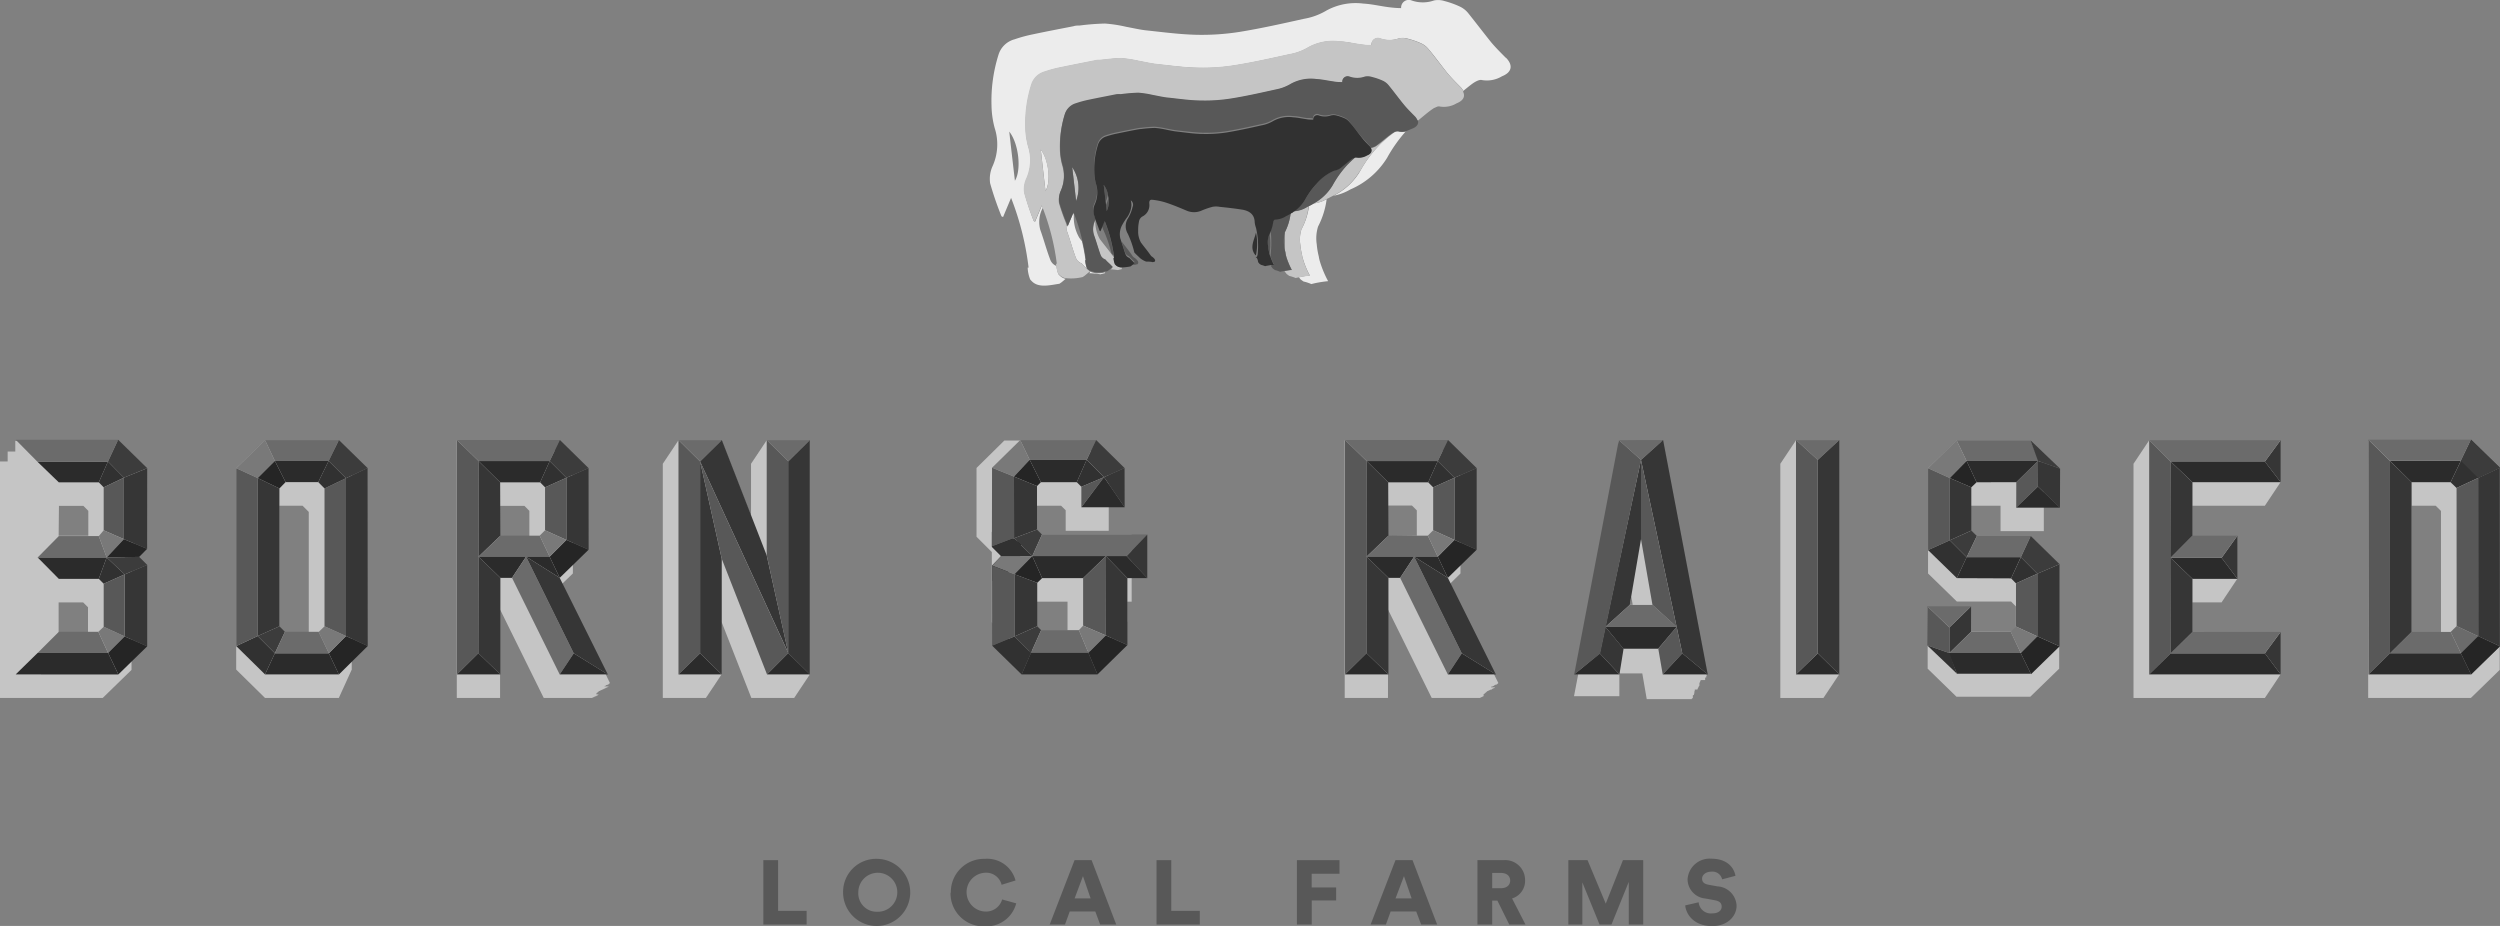 <svg xmlns="http://www.w3.org/2000/svg" viewBox="0 0 326.95 121.09"><rect x="0" y="0" width="326.95" height="121.09" fill="#808080" stroke="none"/><defs><style>.cls-1{fill:#ececec;}.cls-2{fill:#f5f5f5;}.cls-3{fill:#c5c5c5;}.cls-4{fill:#585858;}.cls-5{fill:#313131;}.cls-6{fill:#797979;}.cls-7{fill:#2b2b2b;}.cls-8{fill:#6b6b6b;}.cls-9{fill:#3c3c3c;}.cls-10{fill:#363636;}.cls-11{fill:#252525;}.cls-12{fill:#171717;}</style></defs><title>logoAsset 3</title><g id="Layer_2" data-name="Layer 2"><g id="Layer_1-2" data-name="Layer 1"><path class="cls-1" d="M141.89,34.11l.08,0a24.34,24.34,0,0,0-.47-2.55c-.12-.16-.25-.32-.36-.48a5.4,5.4,0,0,1-.71-2.91v-.09a1.72,1.72,0,0,0-.07-.21l-.73,1.73c-.08,0-.14-.06-.15-.09a.88.88,0,0,0,0-.15,2.14,2.14,0,0,0,.12,1.05c.38,1.07.67,2.18,1.08,3.25a1.23,1.23,0,0,0,.78.78l.06.07c.15.17.31.32.47.47h0l.15.15a3.37,3.37,0,0,1-.21-1v0"/><path class="cls-2" d="M142.43,35.46a.71.71,0,0,0,.15.15l-.14.12c.5,0,1,.07,1.49.14a3.45,3.45,0,0,1,.43-.12h.09a.42.42,0,0,0,.09-.14,2.82,2.82,0,0,1-2.11-.14"/><path class="cls-1" d="M196.94,7.57c-.67-.68-1.35-1.35-1.95-2.07-1-1.25-2-2.56-3-3.81a3.09,3.09,0,0,0-1.07-.83,11.6,11.6,0,0,0-2-.72,2.72,2.72,0,0,0-1.38-.08,4.4,4.4,0,0,1-2.93,0,1,1,0,0,0-1.37,1c-.55,0-1.1-.05-1.63-.12-1.11-.14-2.2-.41-3.31-.47a7.93,7.93,0,0,0-4.83.91,8.51,8.51,0,0,1-2.94,1.08c-2.82.63-5.63,1.26-8.47,1.72a31.71,31.71,0,0,1-5.59.37c-2.16-.05-4.33-.34-6.49-.57-.9-.09-1.79-.31-2.68-.47a18,18,0,0,0-2.79-.43,31.11,31.11,0,0,0-3.33.26c-.27,0-.53,0-.79.09-1.79.35-3.58.69-5.36,1.07a18.82,18.82,0,0,0-2.34.64,3,3,0,0,0-2.1,2,20.09,20.09,0,0,0-.92,6.66,12,12,0,0,0,.41,2.93,6.93,6.93,0,0,1-.27,5,4,4,0,0,0-.32,2.24,41.57,41.57,0,0,0,1.47,4.28c0,.05.1.07.22.14.33-.8.66-1.58,1.05-2.51A37.11,37.11,0,0,1,134.52,35l-.12,0v.05a4.65,4.65,0,0,0,.33,1.5,3.51,3.51,0,0,0,.33.34c.91.78,2.36.38,3.49.22l.29-.2.52-.44a1.47,1.47,0,0,1-.66-.33,2.47,2.47,0,0,1-.28-.28,4.06,4.06,0,0,1-.25-1.07,1.43,1.43,0,0,1-.84-.89c-.48-1.26-.82-2.57-1.28-3.84a3.9,3.9,0,0,1,.32-2.87c0-.1-.07-.2-.11-.31-.33.79-.61,1.44-.89,2.12-.1-.06-.17-.08-.18-.11A35.16,35.16,0,0,1,134,25.28a3.29,3.29,0,0,1,.27-1.89,5.88,5.88,0,0,0,.22-4.21,10.67,10.67,0,0,1-.35-2.47,17,17,0,0,1,.78-5.62,2.55,2.55,0,0,1,1.78-1.71,15.12,15.12,0,0,1,2-.54c1.51-.32,3-.61,4.53-.91.22,0,.44,0,.67-.07.94-.08,1.88-.24,2.81-.23A17.28,17.28,0,0,1,149,8c.76.13,1.5.32,2.26.4,1.83.19,3.66.44,5.49.48a25.72,25.72,0,0,0,4.72-.32c2.4-.38,4.78-.92,7.15-1.44a7.22,7.22,0,0,0,2.49-.92,6.63,6.63,0,0,1,4.08-.76c.94,0,1.86.27,2.79.39.46.06.92.07,1.38.1a.85.85,0,0,1,1.16-.88A3.64,3.64,0,0,0,183,5a2.42,2.42,0,0,1,1.16.07,10.44,10.44,0,0,1,1.73.61,2.62,2.62,0,0,1,.91.71c.86,1,1.67,2.15,2.53,3.21.51.61,1.08,1.18,1.65,1.75a1.83,1.83,0,0,1,.39.54c.36-.3.73-.6,1.1-.88s1-.65,1.34-.54a3.83,3.83,0,0,0,2.63-.5c1.31-.52,1.46-1.46.5-2.43m-64.21,16.1c-.25-2.13-.49-4.21-.74-6.43,1.24,1.55,1.62,5,.74,6.43"/><path class="cls-2" d="M187.92,13.91a1.86,1.86,0,0,0-.47.23l.47-.23"/><path class="cls-1" d="M171.79,26.62c-.2.12-.4.23-.61.33l0,.12A8.85,8.85,0,0,1,170.2,30a4.48,4.48,0,0,0-.15,1.95,9.33,9.33,0,0,0,.23,1.37,2.85,2.85,0,0,0,.14.59,11,11,0,0,0,.89,2.13c-.49,0-1,.14-1.45.23l.1.1.1.14a4.25,4.25,0,0,0,.43.31,4.83,4.83,0,0,1,1,.33l.42-.1a15.32,15.32,0,0,1,1.78-.28,14,14,0,0,1-1.06-2.53,4.65,4.65,0,0,1-.16-.7,10.14,10.14,0,0,1-.27-1.62,5.14,5.14,0,0,1,.18-2.3,10.68,10.68,0,0,0,1.11-3.5.41.41,0,0,1,0-.08,4,4,0,0,1-1.7.56"/><path class="cls-1" d="M136.11,19.55c.21,1.87.41,3.63.62,5.43.75-1.24.43-4.12-.62-5.43"/><path class="cls-1" d="M182.86,17.21a.88.88,0,0,0-.59.15,14,14,0,0,0-2.09,1.84,15.91,15.91,0,0,0-2.33,3.23,8.31,8.31,0,0,1-3.45,3.17,6.68,6.68,0,0,0,2.19-.82,10.48,10.48,0,0,0,4.81-4.13,19.25,19.25,0,0,1,2.44-3.46,1.63,1.63,0,0,1-1,0"/><path class="cls-3" d="M140.73,26.29a4.82,4.82,0,0,0-.51-4.43c.18,1.53.35,3,.51,4.43"/><path class="cls-3" d="M145.81,34.49a2.79,2.79,0,0,1-.17-.8v0h.05c-.58-.83-1.24-1.61-1.85-2.42a4.62,4.62,0,0,1-.59-2.46h0a2.72,2.72,0,0,0-.21,1.95c.32.87.56,1.78.88,2.65a1,1,0,0,0,.65.63l.05.07a3.41,3.41,0,0,0,.38.38h0l.28.28a2.71,2.71,0,0,0,.23.24l-.26.22c.31,0,.63.05.94.09l.37-.09h.08l.08-.13a.69.69,0,0,0,0-.13,1.17,1.17,0,0,1-.75-.25l-.18-.18"/><path class="cls-3" d="M191.37,11.92a1.83,1.83,0,0,0-.39-.54c-.56-.57-1.14-1.14-1.65-1.75-.86-1.06-1.67-2.16-2.53-3.21a2.62,2.62,0,0,0-.91-.71,10.44,10.44,0,0,0-1.73-.61A2.3,2.3,0,0,0,183,5a3.7,3.7,0,0,1-2.48,0,.85.85,0,0,0-1.16.88c-.46,0-.92,0-1.38-.1-.93-.12-1.85-.34-2.79-.39a6.63,6.63,0,0,0-4.08.76,7.22,7.22,0,0,1-2.49.92c-2.37.52-4.75,1.06-7.15,1.44a25.72,25.72,0,0,1-4.72.32c-1.83,0-3.66-.29-5.49-.48-.76-.08-1.5-.27-2.26-.4a17.28,17.28,0,0,0-2.36-.37c-.93,0-1.87.15-2.81.23-.23,0-.45,0-.67.07-1.51.3-3,.59-4.53.91a15.12,15.12,0,0,0-2,.54,2.55,2.55,0,0,0-1.78,1.71,17,17,0,0,0-.78,5.62,10.16,10.16,0,0,0,.36,2.47,5.94,5.94,0,0,1-.23,4.21,3.29,3.29,0,0,0-.27,1.89,35.16,35.16,0,0,0,1.24,3.62s.08.05.18.11l.89-2.12c0,.11.07.21.11.31a30.79,30.79,0,0,1,1.86,7.34l-.09,0v0a1.38,1.38,0,0,0,0,.2,4.06,4.06,0,0,0,.25,1.07,2.47,2.47,0,0,0,.28.28,1.47,1.47,0,0,0,.66.33,6.33,6.33,0,0,0,2.29-.14l.25-.17s.3-.25.53-.44l.14-.12a.71.71,0,0,1-.15-.15l-.08-.05a2.5,2.5,0,0,1-.23-.23s0,0,0-.06L142,35h0c-.16-.15-.32-.3-.47-.47l-.06-.07a1.23,1.23,0,0,1-.78-.79c-.41-1.06-.7-2.17-1.08-3.24a2.15,2.15,0,0,1-.12-1.05,25.85,25.85,0,0,1-1-2.81,2.77,2.77,0,0,1,.22-1.54,4.83,4.83,0,0,0,.19-3.43,8.49,8.49,0,0,1-.29-2,14,14,0,0,1,.63-4.59,2.14,2.14,0,0,1,1.46-1.4,14.13,14.13,0,0,1,1.61-.44c1.23-.26,2.46-.49,3.69-.73a3.43,3.43,0,0,1,.55-.06,22.06,22.06,0,0,1,2.3-.19,12.76,12.76,0,0,1,1.92.3c.62.11,1.23.26,1.85.33,1.49.15,3,.36,4.48.39a21.61,21.61,0,0,0,3.85-.26c2-.31,3.9-.75,5.84-1.18a6,6,0,0,0,2-.75,5.41,5.41,0,0,1,3.33-.62c.76,0,1.52.22,2.28.32.37.05.74.05,1.13.08a.69.69,0,0,1,.94-.72,3,3,0,0,0,2,0,1.82,1.82,0,0,1,.95.06,7.85,7.85,0,0,1,1.41.49,2.1,2.1,0,0,1,.74.58c.71.86,1.36,1.76,2.07,2.62.42.5.89,1,1.35,1.43a1.49,1.49,0,0,1,.37.57c.61-.48,1.19-1,1.81-1.45l.25-.17a1.86,1.86,0,0,1,.47-.23.61.61,0,0,1,.41-.05,3.24,3.24,0,0,0,2.22-.43c.86-.34,1.13-.9.82-1.51M136.73,25c-.21-1.8-.41-3.56-.62-5.43,1,1.31,1.37,4.19.62,5.43"/><path class="cls-3" d="M170.42,33.93a2.85,2.85,0,0,1-.14-.59,9.33,9.33,0,0,1-.23-1.37A4.49,4.49,0,0,1,170.2,30a8.85,8.85,0,0,0,.94-2.95.56.56,0,0,1,0-.12,1.24,1.24,0,0,1-.2.1,3.56,3.56,0,0,1-1.82.58c-.08.05-.15.11-.23.15a.75.75,0,0,0-.11.22,7.44,7.44,0,0,1-.76,2.41.49.49,0,0,0,0,.11,16.35,16.35,0,0,1,0,2.1c0,.17.07.33.1.49a2.67,2.67,0,0,0,.11.48,10,10,0,0,0,.73,1.75c-.32,0-.63.08-.94.14a.28.28,0,0,0,0,.09.8.8,0,0,1,.16.16l.08.12.36.26a4.63,4.63,0,0,1,.82.27l.36-.08h.05c.48-.09,1-.18,1.45-.23a11,11,0,0,1-.89-2.13"/><path class="cls-3" d="M177.85,22.43a15.91,15.91,0,0,1,2.33-3.23,14,14,0,0,1,2.09-1.84l-.33.22c-.67.5-1.28,1.07-2,1.56a1.91,1.91,0,0,1-.66.23c.17.37,0,.72-.54.93a2,2,0,0,1-1.4.26h-.12c-.37.32-.72.66-1.06,1a13.41,13.41,0,0,0-1.9,2.64,6.53,6.53,0,0,1-2.51,2.41,4,4,0,0,0,1.7-.56l.3-.14.61-.32a8.31,8.31,0,0,0,3.45-3.17"/><path class="cls-4" d="M144.65,26.79l.09.81a3,3,0,0,0,.23-1.7,8.53,8.53,0,0,1-.32.89"/><path class="cls-4" d="M144.34,24.17c.09.76.18,1.49.26,2.22a3.58,3.58,0,0,0,.29-1,3.14,3.14,0,0,0-.55-1.24"/><path class="cls-4" d="M166,30.58c0,.07-.06.14-.1.21a2.93,2.93,0,0,0-.1,1.23,6.6,6.6,0,0,0,.15.87,1.9,1.9,0,0,0,.08.34,8.12,8.12,0,0,0,0-2.65"/><path class="cls-4" d="M147.7,33.57l0,0,.29.29h0l.22.22a.76.76,0,0,0,.18.18l-.39.33.41.05.3-.08h.06l.07-.11c.1-.25-.18-.5-.41-.7a.91.91,0,0,1-.36-.33c-.43-.64-.93-1.24-1.4-1.85.15.48.3,1,.48,1.45a.78.78,0,0,0,.5.49"/><path class="cls-4" d="M145.31,33a.4.4,0,0,0,.09.17.46.46,0,0,0,.07.07,1.75,1.75,0,0,0,.19.2,19.64,19.64,0,0,0-1.21-4.58c-.12.27-.22.52-.32.76l.12.35a16,16,0,0,1,1.06,3"/><path class="cls-4" d="M168.23,33.59a2.67,2.67,0,0,1-.11-.48c0-.16-.07-.32-.1-.49a3.31,3.31,0,0,1-.09-.62,4.26,4.26,0,0,1,.09-1.48.49.49,0,0,1,0-.11,7.44,7.44,0,0,0,.76-2.41.75.75,0,0,1,.11-.22,6.79,6.79,0,0,1-.75.41,2.75,2.75,0,0,1-1.44.45c-.07,0-.22.18-.23.28a5.87,5.87,0,0,1-.31,1.2,13,13,0,0,1,0,3.24.48.48,0,0,1,0,.17,8,8,0,0,0,.46,1.08l-.37,0a1.93,1.93,0,0,1,0,.27.58.58,0,0,1,.13.14l.07.09.29.21a3.12,3.12,0,0,1,.67.23l.3-.07.28-.05c.31-.06.62-.11.94-.14a10,10,0,0,1-.73-1.75"/><path class="cls-4" d="M176.67,20.85c-.52.39-1,.83-1.52,1.21a3,3,0,0,1-.7.23A6.3,6.3,0,0,0,172.22,24a9.63,9.63,0,0,0-1.47,2,4.89,4.89,0,0,1-1.59,1.64,3.59,3.59,0,0,0,1.82-.58l.2-.1c.21-.1.41-.21.61-.33a6.53,6.53,0,0,0,2.51-2.41,13.41,13.41,0,0,1,1.9-2.64c.34-.35.69-.69,1.06-1a1.42,1.42,0,0,0-.59.29"/><path class="cls-4" d="M185.39,15.76a1.49,1.49,0,0,0-.37-.57c-.46-.47-.93-.93-1.35-1.43-.71-.86-1.36-1.76-2.07-2.62a2.1,2.1,0,0,0-.74-.58,7.85,7.85,0,0,0-1.41-.49,1.82,1.82,0,0,0-.95-.06,3,3,0,0,1-2,0,.69.69,0,0,0-.94.72c-.39,0-.76,0-1.13-.08-.76-.1-1.52-.28-2.28-.32a5.41,5.41,0,0,0-3.33.62,6,6,0,0,1-2,.75c-1.94.43-3.88.87-5.84,1.18a21.61,21.61,0,0,1-3.85.26c-1.5,0-3-.24-4.48-.39-.62-.07-1.23-.22-1.85-.33a12.76,12.76,0,0,0-1.92-.3,22.06,22.06,0,0,0-2.3.19,5.11,5.11,0,0,0-.55,0c-1.23.25-2.46.48-3.69.74a14.13,14.13,0,0,0-1.61.44,2.14,2.14,0,0,0-1.46,1.4,14,14,0,0,0-.63,4.59,8.49,8.49,0,0,0,.29,2,4.83,4.83,0,0,1-.19,3.43,2.77,2.77,0,0,0-.22,1.54,25.85,25.85,0,0,0,1,2.81.88.88,0,0,1,0,.15s.07,0,.15.09l.73-1.73c0,.07,0,.14.07.21a24,24,0,0,1,1.07,3.48,24.34,24.34,0,0,1,.47,2.55l-.08,0v0a3.37,3.37,0,0,0,.21,1s0,0,0,.06a2.5,2.5,0,0,0,.23.23l.08.05a2.82,2.82,0,0,0,2.11.14l.21,0,.21-.13.29-.24.26-.22a2.71,2.71,0,0,1-.23-.24l-.29-.28h0a3.41,3.41,0,0,1-.38-.38l-.05-.07a1,1,0,0,1-.65-.63c-.32-.87-.56-1.78-.88-2.65a2.72,2.72,0,0,1,.21-1.95.14.14,0,0,0,0-.06c-.1-.3-.2-.6-.27-.91a2,2,0,0,1,.17-1.2,3.73,3.73,0,0,0,.14-2.65,6.83,6.83,0,0,1-.22-1.57,10.5,10.5,0,0,1,.49-3.56,1.62,1.62,0,0,1,1.12-1.08,11,11,0,0,1,1.25-.34c1-.2,1.91-.39,2.87-.57a2.84,2.84,0,0,1,.42-.05,17.78,17.78,0,0,1,1.78-.14,11,11,0,0,1,1.49.23c.48.09.95.2,1.43.25,1.16.13,2.31.28,3.47.31a17.61,17.61,0,0,0,3-.2c1.51-.25,3-.58,4.52-.92a4.59,4.59,0,0,0,1.57-.58,4.22,4.22,0,0,1,2.59-.48c.59,0,1.17.17,1.76.25.29,0,.58,0,.88.06a.53.53,0,0,1,.73-.55A2.32,2.32,0,0,0,174,15a1.44,1.44,0,0,1,.74,0,6.12,6.12,0,0,1,1.09.38,1.6,1.6,0,0,1,.58.45c.55.67,1.05,1.36,1.6,2,.32.39.69.75,1,1.11a1.13,1.13,0,0,1,.27.37,1.91,1.91,0,0,0,.66-.23c.68-.49,1.29-1.06,2-1.56a2.8,2.8,0,0,1,.34-.21.84.84,0,0,1,.59-.16,1.63,1.63,0,0,0,1,0c.29-.09.56-.22.83-.33.64-.25.87-.65.72-1.1M140.73,26.29c-.16-1.47-.33-2.9-.51-4.43a4.82,4.82,0,0,1,.51,4.43"/><path class="cls-5" d="M164.26,33.53a3.41,3.41,0,0,1,.22.46,1.7,1.7,0,0,1,.06.31.94.94,0,0,1,.1.1.35.35,0,0,0,.05.08l.23.16a3.16,3.16,0,0,1,.52.17l.22-.05.58-.1.37,0a8,8,0,0,1-.46-1.08,2.15,2.15,0,0,1-.1-.27v0a1.9,1.9,0,0,1-.08-.34,5.25,5.25,0,0,1-.14-.87,2.78,2.78,0,0,1,.09-1.23,2,2,0,0,0,.1-.21c.07-.15.13-.3.19-.46a5.29,5.29,0,0,0,.31-1.2c0-.1.16-.29.23-.28a2.75,2.75,0,0,0,1.44-.45,6.79,6.79,0,0,0,.75-.41c.08,0,.15-.1.23-.15A4.89,4.89,0,0,0,170.75,26a9.63,9.63,0,0,1,1.47-2,6.3,6.3,0,0,1,2.23-1.66,3,3,0,0,0,.7-.23c.53-.38,1-.82,1.52-1.21a1.52,1.52,0,0,1,.6-.29s.08,0,.11,0a2.08,2.08,0,0,0,1.4-.27c.54-.21.71-.56.54-.93a1.13,1.13,0,0,0-.27-.37c-.35-.36-.72-.72-1-1.11-.55-.67-1-1.36-1.6-2a1.6,1.6,0,0,0-.58-.45,7,7,0,0,0-1.09-.38,1.44,1.44,0,0,0-.74,0,2.32,2.32,0,0,1-1.56,0,.53.53,0,0,0-.73.55c-.3,0-.59,0-.88-.06-.59-.08-1.17-.22-1.76-.25a4.22,4.22,0,0,0-2.59.48,4.59,4.59,0,0,1-1.57.58c-1.5.34-3,.67-4.52.92a17.54,17.54,0,0,1-3,.2c-1.16,0-2.31-.18-3.47-.31-.48-.05-1-.16-1.43-.25a11,11,0,0,0-1.49-.23,17.78,17.78,0,0,0-1.78.14,3,3,0,0,0-.42.05c-1,.18-1.91.37-2.87.57a11,11,0,0,0-1.25.34,1.62,1.62,0,0,0-1.12,1.08,10.5,10.5,0,0,0-.49,3.56,6.67,6.67,0,0,0,.22,1.56,3.75,3.75,0,0,1-.14,2.66,2.1,2.1,0,0,0-.17,1.2c.07.31.17.61.27.91.16.46.35.92.51,1.38,0,0,0,0,.12.07l.24-.58c.1-.24.2-.49.32-.76a19.64,19.64,0,0,1,1.21,4.58c0,.09,0,.17,0,.26h-.07v0a2.79,2.79,0,0,0,.17.8l.18.18a1.17,1.17,0,0,0,.75.25,7.84,7.84,0,0,0,1.11-.13l.16-.11,0,0,.39-.33a.76.76,0,0,1-.18-.18l-.22-.22h0l-.29-.29,0,0a.78.78,0,0,1-.5-.49c-.18-.48-.33-1-.48-1.45-.07-.2-.13-.41-.2-.61a2.51,2.51,0,0,1,.27-1.78,7.56,7.56,0,0,1,.65-1,3.1,3.1,0,0,0,.54-1.61,3.15,3.15,0,0,0-.09-.58.69.69,0,0,1,.24.86,5,5,0,0,1-.62,1.52,1.92,1.92,0,0,0,0,2,12.86,12.86,0,0,1,.83,2.35.28.28,0,0,0,.06.14l.06.05c.16.19.41.39.63.62a2.67,2.67,0,0,0,.81.47c.29,0,.58,0,.88.08a1.55,1.55,0,0,1,.23-.06h0a.56.56,0,0,0,.05-.08c.08-.19-.14-.39-.32-.54a.7.7,0,0,1-.27-.25c-.39-.56-.83-1.08-1.24-1.63a2.89,2.89,0,0,1-.37-1.55,5.06,5.06,0,0,1,.1-1.16.93.93,0,0,1,.48-.72,1.65,1.65,0,0,0,.87-1.72c0-.33.09-.49.42-.45a8.93,8.93,0,0,1,1.65.33c1,.32,1.89.7,2.82,1.09a2.44,2.44,0,0,0,1.93,0,10.67,10.67,0,0,1,1.44-.5,2.47,2.47,0,0,1,.94,0c1,.1,1.94.21,2.91.36s1.66.62,1.68,1.66a3.1,3.1,0,0,0,.17.73,10.48,10.48,0,0,1,.21,3.51c-.11.43-.22.45-.22.45M144.74,27.6l-.09-.81-.05-.4c-.08-.73-.17-1.46-.26-2.22a3,3,0,0,1,.55,1.24c0,.16.06.33.08.49a2.89,2.89,0,0,1-.23,1.7"/><path class="cls-5" d="M164.26,33.34a7.36,7.36,0,0,0,0-2.94c-.22,1-.91,2-.05,3,0,0,0,0,.07-.08"/><polygon class="cls-6" points="11.51 70.06 7.71 70.06 7.71 66.16 7.67 66.16 7.67 70.11 11.51 70.11 11.51 70.06"/><polygon class="cls-6" points="18.36 73.08 18.36 73.09 19.21 73.94 19.21 75.4 19.21 75.41 19.21 84.57 19.25 84.53 19.25 75.35 19.25 75.35 19.25 73.88 18.4 73.03 18.4 73.05 18.36 73.08"/><polygon class="cls-6" points="11.51 82.71 11.51 82.65 7.71 82.65 7.71 78.78 7.67 78.78 7.67 82.71 11.51 82.71"/><polygon class="cls-6" points="2.05 57.55 2.05 57.61 15.44 57.61 19.21 61.28 19.21 70.33 19.21 70.34 19.21 71.82 19.24 71.78 19.24 70.29 19.25 70.28 19.25 61.23 15.48 57.55 2.05 57.55"/><path class="cls-3" d="M19.21,70.33v-9l-3.77-3.67H2v0H2v.06h0v.05h0v.06h0v.05h0v.06h0V58h0v.06h0v.05h0v.06h0v.05h0v.06h0v0h0v.06h0v0h0v.06h0v0h0v.06h0v0h0v.06h0v0h0v.06h0v0h0v.06h0v0h0V59h0v.05H1v.06H1v.05H1v.06h0v.05h0v.06h0v.05h0v.06h0v.05h0v.06h0v0h0v.06h0v0h0v.06h0v0h0v.06h0v0h0V60h0v0h0v.06h0v0h0v.06h0v0h0v.06h0v0h0v.06h0v.05h0v.06H0v.05H0V91.28H13.43l3.77-3.67v0l0,0v0l0,0v0l0,0v0l0,0v0l0,0v0l0,0v0l0,0v0l0,0v0l0,0v0l0,0v0l0,0v0l0,0v0l0,0v0l0,0v0l0,0v0l0,0v0l0,0v0l0,0v0l0,0v0l0,0v0l0,0v0l0,0v0l0,0v0l0,0v0l0,0v0l0,0v0l0,0v0l0,0v0l0,0v0l0,0v0l0,0v0l0,0v0l0,0v0l0,0v0l0,0v0l0,0v0l0,0v0l0,0v0l0,0v0l0,0v0l0,0v0l0,0v0l0,0v0l0,0v0l0,0v0l0,0v0l0,0v0l0,0v0l0,0v0l0,0v0l0,0v0l0,0v0l0,0v0l0,0v0l0,0V75.4h0V73.94l-.85-.85h0l0,0v0h0l0,0h0l0,0v0l0,0h0l0,0v0l0,0h0l0,0v0l0,0h0l0,0v0l0,0h0l0,0v0l0,0h0l0,0v0l0,0h0l0,0v0l0,0h0l0,0v0l0,0h0l0,0v0l0,0h0l0,0v0l0,0h0l0,0v-1.5ZM7.71,78.78h3.16l.64.64v3.29H7.67V78.78Zm0-12.62h3.2l.64.65v3.25H7.67Z"/><path class="cls-7" d="M4.87,60.36h9.25l-1.2,2.72H7.69L4.87,60.36"/><polygon class="cls-8" points="4.87 60.36 14.12 60.36 15.45 57.51 2.05 57.51 4.87 60.36"/><polygon class="cls-9" points="15.45 57.51 19.25 61.23 16.2 62.47 14.12 60.36 15.45 57.51"/><polygon class="cls-5" points="12.92 63.08 14.12 60.36 16.2 62.47 13.56 63.73 12.92 63.08"/><polygon class="cls-8" points="7.69 82.63 12.86 82.63 14.13 85.39 4.92 85.39 7.69 82.63"/><polygon class="cls-7" points="2.05 88.2 4.92 85.39 14.14 85.39 15.48 88.21 2.05 88.2"/><polygon class="cls-7" points="7.69 75.7 12.92 75.7 13.95 72.9 4.92 72.9 7.69 75.7"/><polygon class="cls-8" points="7.69 70.11 12.92 70.11 13.95 72.91 4.92 72.91 7.69 70.11"/><polygon class="cls-4" points="13.56 63.73 13.56 69.35 16.2 70.51 16.2 62.47 13.56 63.73"/><polygon class="cls-10" points="19.25 61.23 16.2 62.47 16.2 70.51 19.24 71.78 19.25 61.23"/><polygon class="cls-6" points="12.92 70.11 13.56 69.35 16.2 70.51 13.95 72.91 12.92 70.11"/><polygon class="cls-11" points="13.95 72.91 16.2 70.51 19.24 71.78 18.2 72.83 13.95 72.91"/><polygon class="cls-10" points="16.3 75.12 16.3 83.23 19.25 84.53 19.25 73.88 16.3 75.12"/><polygon class="cls-6" points="12.86 82.63 13.56 81.97 16.3 83.23 14.14 85.39 12.86 82.63"/><polygon class="cls-9" points="13.95 72.91 16.3 75.12 19.25 73.88 18.2 72.83 13.95 72.91"/><polygon class="cls-5" points="12.92 75.7 13.95 72.91 16.3 75.12 13.56 76.34 12.92 75.7"/><polygon class="cls-4" points="13.56 76.34 13.56 81.97 16.3 83.23 16.3 75.12 13.56 76.34"/><polygon class="cls-11" points="16.3 83.23 14.14 85.39 15.48 88.2 19.25 84.53 16.3 83.23"/><polygon class="cls-6" points="40.38 82.65 37.29 82.65 36.55 81.91 36.55 66.14 36.51 66.14 36.51 81.97 37.25 82.71 40.38 82.71 40.38 82.65"/><polygon class="cls-6" points="34.66 57.55 30.89 61.23 30.89 61.24 34.63 57.61 44.28 57.61 48.05 61.28 48.05 84.53 48.09 84.49 48.09 61.23 44.32 57.55 34.66 57.55"/><path class="cls-3" d="M44.28,57.61H34.63l-3.74,3.63,0,0v0l0,0v0l0,0v0l0,0h0l0,0v0l0,0h0l0,0v0l0,0h0l0,0v0l0,0h0l0,0v0l0,0v0l0,0v0l0,0h0l0,0v0l0,0h0l0,0v0l0,0v0l0,0v0l0,0v0l0,0v0l0,0v0l0,0v0l0,0h0l0,0v0l0,0h0l0,0v0l0,0v0l0,0v0l0,0v0l0,0v0l0,0v0l0,0v0l0,0v0l0,0v0l0,0v0l0,0v0l0,0v0l0,0v0l0,0h0l0,0v0l0,0v0l0,0v0l0,0v0l0,0v0l0,0v0l0,0v0l0,0v0l0,0v0l0,0v0l0,0v0l0,0v0l0,0v0l0,0v0l0,0v0l0,0V87.57l3.77,3.71h9.65L46,87.57v0l0,0v0l0,0v0l0,0v0l0,0v0l0,0v0l0,0v0l0,0v0l0,0v0l0,0v0l0,0v0l0,0v0l0,0v0l0,0v0l0,0v0l0,0v0l0,0v0l0,0v0l0,0v0l0,0v0l0,0v0l0,0v0l0,0v0l0,0v0l0,0v0l0,0v0l0,0v0l0,0v0l0,0v0l0,0v0l0,0v0l0,0v0l0,0v0l0,0v0l0,0v0l0,0v0l0,0v0l0,0v0l0,0v0l0,0v0l0,0v0l0,0v0l0,0v0l0,0v0l0,0v0l0,0v0l0,0v0l0,0v0l0,0v0l0,0v0l0,0v0l0,0v0l0,0v0l0,0h0l0,0v0l0,0V61.28ZM36.51,82V66.14h3.06l.36.36.45.45V82.71H37.25Z"/><polygon class="cls-6" points="34.66 57.55 35.95 60.28 33.7 62.52 30.89 61.23 34.66 57.55"/><polygon class="cls-8" points="44.32 57.55 42.99 60.28 35.95 60.28 34.66 57.55 44.32 57.55"/><polygon class="cls-9" points="42.98 60.28 44.32 57.55 48.07 61.21 45.25 62.54 42.98 60.28"/><polygon class="cls-10" points="45.25 62.54 45.25 83.18 48.09 84.49 48.07 61.21 45.25 62.54"/><polygon class="cls-11" points="45.25 83.18 43.01 85.43 44.32 88.21 48.09 84.49 45.25 83.18"/><polygon class="cls-7" points="44.32 88.2 43.01 85.43 35.95 85.43 34.66 88.2 44.32 88.2"/><polygon class="cls-5" points="34.66 88.2 30.89 84.49 33.7 83.18 35.95 85.43 34.66 88.2"/><polygon class="cls-6" points="43.01 85.43 45.25 83.18 42.44 81.91 41.67 82.65 43.01 85.43"/><polygon class="cls-9" points="35.95 85.43 33.7 83.18 36.54 81.91 37.26 82.63 35.95 85.43"/><polygon class="cls-8" points="43.01 85.43 35.95 85.43 37.26 82.63 41.67 82.63 43.01 85.43"/><polygon class="cls-4" points="30.89 84.49 30.89 61.23 33.7 62.52 33.7 83.18 30.89 84.49"/><polygon class="cls-4" points="42.44 63.88 45.25 62.54 45.25 83.18 42.44 81.91 42.44 63.88"/><polygon class="cls-10" points="33.7 62.52 36.54 63.88 36.54 81.91 33.7 83.18 33.7 62.52"/><polygon class="cls-11" points="36.54 63.88 33.7 62.52 35.95 60.28 37.35 63.05 36.54 63.88"/><polygon class="cls-7" points="37.35 63.05 41.62 63.05 42.98 60.28 35.95 60.28 37.35 63.05"/><polygon class="cls-5" points="42.44 63.88 45.25 62.54 42.98 60.28 41.62 63.05 42.44 63.88"/><polygon class="cls-6" points="94.35 88.2 94.39 88.2 94.39 81.39 94.35 81.3 94.35 88.2"/><polygon class="cls-6" points="98.22 67.52 98.22 67.38 94.39 57.55 88.73 57.55 88.73 57.61 94.35 57.61 98.22 67.52"/><polygon class="cls-6" points="100.27 57.61 105.89 57.61 105.89 88.21 105.93 88.21 105.93 57.55 100.27 57.55 100.27 57.61"/><polygon class="cls-3" points="100.27 57.61 100.23 57.61 100.23 57.66 100.2 57.66 100.2 57.72 100.16 57.72 100.16 57.77 100.12 57.77 100.12 57.83 100.09 57.83 100.09 57.88 100.05 57.88 100.05 57.94 100.01 57.94 100.01 57.99 99.98 57.99 99.98 58.05 99.94 58.05 99.94 58.1 99.9 58.1 99.9 58.16 99.87 58.16 99.87 58.21 99.83 58.21 99.83 58.27 99.79 58.27 99.79 58.32 99.76 58.32 99.76 58.38 99.72 58.38 99.72 58.43 99.68 58.43 99.68 58.49 99.65 58.49 99.65 58.54 99.61 58.54 99.61 58.6 99.57 58.6 99.57 58.65 99.54 58.65 99.54 58.71 99.5 58.71 99.5 58.76 99.46 58.76 99.46 58.82 99.43 58.82 99.43 58.87 99.39 58.87 99.39 58.93 99.35 58.93 99.35 58.98 99.32 58.98 99.32 59.04 99.28 59.04 99.28 59.09 99.24 59.09 99.24 59.15 99.21 59.15 99.21 59.2 99.17 59.2 99.17 59.26 99.13 59.26 99.13 59.31 99.1 59.31 99.1 59.37 99.06 59.37 99.06 59.42 99.02 59.42 99.02 59.48 98.99 59.48 98.99 59.53 98.95 59.53 98.95 59.59 98.91 59.59 98.91 59.64 98.88 59.64 98.88 59.7 98.84 59.7 98.84 59.75 98.8 59.75 98.8 59.81 98.77 59.81 98.77 59.86 98.73 59.86 98.73 59.92 98.69 59.92 98.69 59.97 98.66 59.97 98.66 60.03 98.62 60.03 98.62 60.08 98.58 60.08 98.58 60.14 98.55 60.14 98.55 60.19 98.51 60.19 98.51 60.25 98.47 60.25 98.47 60.3 98.44 60.3 98.44 60.36 98.4 60.36 98.4 60.41 98.36 60.41 98.36 60.47 98.33 60.47 98.33 60.52 98.29 60.52 98.29 60.58 98.25 60.58 98.25 60.63 98.22 60.63 98.22 67.38 98.22 67.52 94.35 57.61 88.73 57.61 88.69 57.61 88.69 57.66 88.66 57.66 88.66 57.72 88.62 57.72 88.62 57.77 88.58 57.77 88.58 57.83 88.55 57.83 88.55 57.88 88.51 57.88 88.51 57.94 88.47 57.94 88.47 57.99 88.44 57.99 88.44 58.05 88.4 58.05 88.4 58.1 88.36 58.1 88.36 58.16 88.33 58.16 88.33 58.21 88.29 58.21 88.29 58.27 88.25 58.27 88.25 58.32 88.22 58.32 88.22 58.38 88.18 58.38 88.18 58.43 88.14 58.43 88.14 58.49 88.11 58.49 88.11 58.54 88.07 58.54 88.07 58.6 88.03 58.6 88.03 58.65 88 58.65 88 58.71 87.96 58.71 87.96 58.76 87.92 58.76 87.92 58.82 87.89 58.82 87.89 58.87 87.85 58.87 87.85 58.93 87.81 58.93 87.81 58.98 87.78 58.98 87.78 59.04 87.74 59.04 87.74 59.09 87.7 59.09 87.7 59.15 87.67 59.15 87.67 59.2 87.63 59.2 87.63 59.26 87.59 59.26 87.59 59.31 87.56 59.31 87.56 59.37 87.52 59.37 87.52 59.42 87.48 59.42 87.48 59.48 87.45 59.48 87.45 59.53 87.41 59.53 87.41 59.59 87.37 59.59 87.37 59.64 87.34 59.64 87.34 59.7 87.3 59.7 87.3 59.75 87.26 59.75 87.26 59.81 87.23 59.81 87.23 59.86 87.19 59.86 87.19 59.92 87.15 59.92 87.15 59.97 87.12 59.97 87.12 60.03 87.08 60.03 87.08 60.08 87.04 60.08 87.04 60.14 87.01 60.14 87.01 60.19 86.97 60.19 86.97 60.25 86.93 60.25 86.93 60.3 86.9 60.3 86.9 60.36 86.86 60.36 86.86 60.41 86.82 60.41 86.82 60.47 86.79 60.47 86.79 60.52 86.75 60.52 86.75 60.58 86.71 60.58 86.71 60.63 86.68 60.63 86.68 91.28 92.33 91.28 92.33 91.23 92.37 91.23 92.37 91.17 92.41 91.17 92.41 91.12 92.44 91.12 92.44 91.06 92.48 91.06 92.48 91.01 92.52 91.01 92.52 90.95 92.55 90.95 92.55 90.9 92.59 90.9 92.59 90.84 92.63 90.84 92.63 90.79 92.66 90.79 92.66 90.73 92.7 90.73 92.7 90.68 92.74 90.68 92.74 90.62 92.77 90.62 92.77 90.57 92.81 90.57 92.81 90.51 92.85 90.51 92.85 90.46 92.88 90.46 92.88 90.4 92.92 90.4 92.92 90.35 92.96 90.35 92.96 90.29 92.99 90.29 92.99 90.24 93.03 90.24 93.03 90.18 93.07 90.18 93.07 90.13 93.1 90.13 93.1 90.07 93.14 90.07 93.14 90.02 93.18 90.02 93.18 89.96 93.21 89.96 93.21 89.91 93.25 89.91 93.25 89.86 93.29 89.86 93.29 89.8 93.32 89.8 93.32 89.75 93.36 89.75 93.36 89.69 93.4 89.69 93.4 89.64 93.43 89.64 93.43 89.58 93.47 89.58 93.47 89.53 93.51 89.53 93.51 89.47 93.54 89.47 93.54 89.42 93.58 89.42 93.58 89.36 93.62 89.36 93.62 89.31 93.65 89.31 93.65 89.25 93.69 89.25 93.69 89.19 93.73 89.19 93.73 89.14 93.76 89.14 93.76 89.08 93.8 89.08 93.8 89.03 93.84 89.03 93.84 88.97 93.87 88.97 93.87 88.92 93.91 88.92 93.91 88.86 93.95 88.86 93.95 88.81 93.98 88.81 93.98 88.75 94.02 88.75 94.02 88.7 94.06 88.7 94.06 88.64 94.09 88.64 94.09 88.59 94.13 88.59 94.13 88.53 94.17 88.53 94.17 88.48 94.2 88.48 94.2 88.42 94.24 88.42 94.24 88.37 94.28 88.37 94.28 88.32 94.31 88.32 94.31 88.26 94.35 88.26 94.35 88.21 94.35 81.3 94.39 81.39 98.26 91.28 103.88 91.28 103.88 91.23 103.91 91.23 103.91 91.17 103.95 91.17 103.95 91.12 103.99 91.12 103.99 91.06 104.02 91.06 104.02 91.01 104.06 91.01 104.06 90.95 104.1 90.95 104.1 90.9 104.13 90.9 104.13 90.84 104.17 90.84 104.17 90.79 104.21 90.79 104.21 90.73 104.24 90.73 104.24 90.68 104.28 90.68 104.28 90.62 104.32 90.62 104.32 90.57 104.35 90.57 104.35 90.51 104.39 90.51 104.39 90.46 104.43 90.46 104.43 90.4 104.46 90.4 104.46 90.35 104.5 90.35 104.5 90.29 104.54 90.29 104.54 90.24 104.57 90.24 104.57 90.18 104.61 90.18 104.61 90.13 104.64 90.13 104.64 90.07 104.68 90.07 104.68 90.02 104.72 90.02 104.72 89.96 104.75 89.96 104.75 89.91 104.79 89.91 104.79 89.86 104.83 89.86 104.83 89.8 104.86 89.8 104.86 89.75 104.9 89.75 104.9 89.69 104.94 89.69 104.94 89.64 104.97 89.64 104.97 89.58 105.01 89.58 105.01 89.53 105.05 89.53 105.05 89.47 105.08 89.47 105.08 89.42 105.12 89.42 105.12 89.36 105.16 89.36 105.16 89.31 105.19 89.31 105.19 89.25 105.23 89.25 105.23 89.19 105.27 89.19 105.27 89.14 105.31 89.14 105.31 89.08 105.34 89.08 105.34 89.03 105.38 89.03 105.38 88.97 105.42 88.97 105.42 88.92 105.45 88.92 105.45 88.86 105.49 88.86 105.49 88.81 105.53 88.81 105.53 88.75 105.56 88.75 105.56 88.7 105.6 88.7 105.6 88.64 105.64 88.64 105.64 88.59 105.67 88.59 105.67 88.53 105.71 88.53 105.71 88.48 105.75 88.48 105.75 88.42 105.78 88.42 105.78 88.37 105.82 88.37 105.82 88.32 105.86 88.32 105.86 88.26 105.89 88.26 105.89 88.21 105.89 57.61 100.27 57.61"/><polygon class="cls-4" points="88.73 88.2 88.73 57.55 91.56 60.35 91.56 85.44 88.73 88.2"/><polygon class="cls-7" points="88.73 88.2 94.39 88.2 91.56 85.44 88.73 88.2"/><polygon class="cls-8" points="91.56 60.35 94.4 57.55 88.73 57.55 91.56 60.35"/><polygon class="cls-10" points="91.56 85.44 91.56 60.35 94.39 73.08 94.39 88.2 91.56 85.44"/><polygon class="cls-10" points="94.4 57.55 100.27 72.64 103.1 85.41 91.56 60.35 94.4 57.55"/><polygon class="cls-4" points="100.31 88.2 103.09 85.41 91.56 60.35 94.39 73.08 100.31 88.2"/><polygon class="cls-8" points="100.27 57.55 105.91 57.55 103.09 60.33 100.27 57.55"/><polygon class="cls-4" points="103.09 85.41 103.09 60.33 100.27 57.55 100.27 72.63 103.09 85.41"/><polygon class="cls-7" points="100.31 88.2 105.93 88.2 103.09 85.41 100.31 88.2"/><path class="cls-10" d="M103.1,60.33l2.81-2.78,0,30.66-2.83-2.8s0-25.08,0-25.08"/><polygon class="cls-6" points="73.57 76.3 73.52 76.34 79.43 88.2 79.49 88.2 73.57 76.3"/><polygon class="cls-6" points="65.4 88.2 65.44 88.2 65.44 79.71 65.4 79.64 65.4 88.2"/><polygon class="cls-6" points="69.23 70.06 65.44 70.06 65.44 66.16 65.4 66.16 65.4 70.11 69.23 70.11 69.23 70.06"/><polygon class="cls-6" points="76.94 61.28 76.94 71.93 76.98 71.9 76.98 61.23 73.2 57.55 59.78 57.55 59.78 57.61 73.17 57.61 76.94 61.28"/><path class="cls-3" d="M73.57,76.3,74.92,75v0l0,0v0l0,0v0l0,0v0l0,0v0l0,0v0l0,0v0l0,0v0l0,0v0l0,0v0l0,0v0l0,0v0l0,0v0l0,0v0l0,0v0l0,0v0l0,0v0l0,0v0l0,0v0l0,0v0l0,0v0l0,0v0l0,0h0l0,0v0l0,0v0l0,0v0l0,0v0l0,0v0l0,0v0l0,0v0l0,0h0l0,0v0l0,0h0l0,0v0l0,0h0l0,0v0l0,0h0l0,0v0l0,0h0l0,0v0l0,0h0l0,0v0l0,0h0l0,0v0l0,0v0l0,0v0l0,0h0l0,0v0l0,0h0l0,0v0l0,0h0l0,0v0l0,0v0l0,0v0l0,0v0l0,0V61.28l-3.77-3.67H59.74v0h0v.06h0v.05h0v.06h0v.05h0v.06h0V58h0v.06h0v.05h0v.06h0v.05h0v.06h0v0h0v.06h0v0h0v.06h0v0h0v.06h0v0h0v.06h0v0h0v.06h0v0h0v.06h0v0h0V59h0v.05h0v.06h0v.05h0v.06h0v.05h0v.06h0v.05h0v.06h0v.05h0v.06h0v0h0v.06h0v0h0v.06h0v0h0v.06h0v0h0V60h0v0h0v.06h0v0h0v.06h0v0h0v.06h0v0h0v.06h0v.05h0v.06h0v.05h0V91.28h5.66v0h0v-.06h0v0h0v-.06h0v0h0V91h0v0h0v-.06h0v0h0v-.06h0v0h0v-.06h0v-.05h0v-.06h0v-.05h0V90.4h0v-.05h0v-.06h0v-.05h0v-.06h0v-.05h0v-.06h0v0h0V90h0v0h0v-.06h0v0h0v-.06h0v0h0v-.06h0v0h0v-.06h0v0h0v-.06h0v0h0V89.3h0v0h0v-.06h0v0h0v-.06h0v0h0V89h0v0h0v0h0v-.06h0v0h0V88.7h0v-.06h0v0h0v0h0v-.06h0v0h0v-.06h0v-.05h0v-.06h0V79.64l0,.07,5.71,11.57h6.29l0,0h.07l0-.06h.06l0,0h.07l0-.06h.07l0,0h.06l0-.06h.07l0,0h.07l0-.06h.06l0,0h.07l0-.06h.07l0,0h.06l0-.06h.07l0-.05h.07l0-.06H78l0-.05H78l0-.06H78l0-.05h.06l0-.06h.07l0-.05h.07l0-.06h.06l0-.05h.07l0-.06h.06l0,0h.06l0-.06h.07l0,0h.06l0-.06h.06l0,0h.07l0-.06h.06l0,0h.06l0-.06h.07l0,0h.06l0-.06h.06l0,0h.07l0-.06h.06l0,0h.06l0-.06h.07l0,0h.06l0-.06h.06l0,0h.07l0-.06h.06l0,0h.06l0-.06H79l0,0H79l0,0h.06l0-.06h.07l0,0h.06l0-.06h.06l0-.06h.07l0,0h.06l0,0h.06l0-.06h.07l0,0h.06l0-.06h.06l0-.05h.07l0-.06h.06l0-.05L73.52,76.34ZM65.4,66.16h3.19l.64.65v3.3H65.4Z"/><polygon class="cls-4" points="62.59 60.3 59.76 57.54 59.76 88.2 62.56 85.43 62.59 60.3"/><polygon class="cls-8" points="59.76 57.54 73.22 57.54 71.89 60.3 62.59 60.3 59.76 57.54"/><polygon class="cls-9" points="71.89 60.3 74.07 62.48 76.97 61.22 73.22 57.54 71.89 60.3"/><polygon class="cls-7" points="62.59 60.3 65.41 63.08 70.64 63.08 71.89 60.3 62.59 60.3"/><polygon class="cls-5" points="71.28 63.73 74.07 62.48 71.89 60.3 70.64 63.08 71.28 63.73"/><polygon class="cls-10" points="76.97 61.22 76.98 71.89 74.07 70.61 74.07 62.48 76.97 61.22"/><polygon class="cls-4" points="74.07 62.48 74.07 70.61 71.28 69.35 71.28 63.73 74.07 62.48"/><polygon class="cls-11" points="74.07 70.61 71.88 72.8 73.2 75.57 76.98 71.89 74.07 70.61"/><polygon class="cls-10" points="65.44 70.06 65.41 63.08 62.59 60.3 62.58 72.8 65.44 70.06"/><polygon class="cls-8" points="70.58 70.05 65.44 70.06 62.58 72.8 71.88 72.8 70.58 70.05"/><polygon class="cls-10" points="62.58 72.8 65.44 75.57 65.44 88.21 62.56 85.43 62.58 72.8"/><polygon class="cls-7" points="62.58 72.8 68.8 72.8 66.96 75.57 65.44 75.57 62.58 72.8"/><polygon class="cls-8" points="68.8 72.8 66.96 75.57 73.2 88.21 75.03 85.44 68.8 72.8"/><polygon class="cls-7" points="68.8 72.8 71.88 72.8 73.2 75.57 68.8 72.8"/><polygon class="cls-10" points="68.8 72.8 75.03 85.44 79.49 88.21 73.2 75.57 68.8 72.8"/><polygon class="cls-7" points="62.56 85.43 59.76 88.2 65.44 88.2 62.56 85.43"/><polygon class="cls-7" points="73.2 88.2 75.03 85.44 79.49 88.2 73.2 88.2"/><polygon class="cls-6" points="71.28 69.35 74.07 70.61 71.88 72.8 70.58 70.05 71.28 69.35"/><polygon class="cls-6" points="189.68 76.3 189.64 76.34 195.54 88.2 195.61 88.2 189.68 76.3"/><polygon class="cls-6" points="193.06 61.28 193.06 71.93 193.09 71.9 193.09 61.23 189.32 57.55 175.89 57.55 175.89 57.61 189.28 57.61 193.06 61.28"/><polygon class="cls-6" points="181.55 70.06 181.55 66.16 181.51 66.16 181.51 70.11 185.29 70.11 185.29 70.06 181.55 70.06"/><polygon class="cls-6" points="181.51 88.2 181.55 88.2 181.55 79.71 181.51 79.64 181.51 88.2"/><path class="cls-3" d="M189.68,76.3,191,75v0l0,0v0l0,0v0l0,0v0l0,0v0l0,0v0l0,0v0l0,0v0l0,0v0l0,0v0l0,0v0l0,0v0l0,0v0l0,0v0l0,0v0l0,0v0l0,0v0l0,0v0l0,0v0l0,0v0l0,0v0l0,0v0l0,0v0l0,0v0l0,0h0l0,0v0l0,0v0l0,0v0l0,0v0l0,0v0l0,0v0l0,0v0l0,0h0l0,0v0l0,0h0l0,0v0l0,0h0l0,0v0l0,0v0l0,0v0l0,0h0l0,0v0l0,0h0l0,0v0l0,0h0l0,0v0l0,0h0l0,0v0l0,0h0l0,0v0l0,0h0l0,0v0l0,0v0l0,0v0l0,0v0l0,0V61.28l-3.78-3.67H175.86v0h0v.06h0v.05h0v.06h0v.05h0v.06h0V58h0v.06h0v.05h0v.06h0v.05h0v.06h0v0h0v.06h0v0h0v.06h0v0h0v.06h0v0h0v.06h0v0h0v.06h0v0h0v.06h0v0h0V59h0v.05h0v.06h0v.05h0v.06h0v.05h0v.06h0v.05h0v.06h0v.05h0v.06h0v0h0v.06h0v0h0v.06h0v0h0v.06h0v0h0V60h0v0h0v.06h0v0h0v.06h0v0h0v.06h0v0h0v.06h0v.05h0v.06h0v.05h0V91.28h5.66v0h0v-.06h0v0h0v-.06h0v0h0V91h0v0h0v-.06h0v0h0v-.06h0v0h0v-.06h0v-.05h0v-.06h0v-.05h0V90.4h0v-.05h0v-.06h0v-.05h0v-.06h0v-.05h0v-.06h0v0h0V90h0v0h0v-.06h0v0h0v-.06h0v0h0v0h0v-.06h0v-.06h0v0h0v-.06h0v0h0V89.3h0v0h0v-.06h0v0h0v-.06h0v0h0V89h0v0h0v0h0v-.06h0v0h0V88.7h0v-.06h0v0h0v-.06h0v0h0v0h0v-.06h0v-.05h0v-.06h0V79.64l0,.07,5.72,11.57h6.28l0,0h.06l0-.06h.07l0,0h.06l0-.06h.06l0,0h.07l0-.06h.06l0,0h.06l0-.06h.07l0,0h.06l0-.06h.06l0,0H194l0-.06H194l0-.05H194l0-.06h.07l0-.05h.06l0-.06h.06l0-.05h.07l0-.06h.06l0-.05h.06l0-.06h.07l0-.05h.06l0-.06h.06l0,0h.07l0-.06h.06l0,0h.06l0-.06h.07l0,0h.06l0-.06h.06l0,0h.07l0,0h.06l0-.06h.06l0-.06h.07l0,0h.06l0-.06h.06l0,0h.07l0-.06h.06l0,0h.06l0-.06H195l0,0H195l0-.06H195l0,0h.07l0-.06h.06l0,0h.06l0,0h.07l0-.06h.06l0,0h.06l0-.06h.07l0-.06h.06l0,0h.06l0-.06h.07l0,0h.06l0,0h.06l0-.06h.07l0-.05h.06l0-.06h.06l0-.05-5.9-11.87Zm-8.17-6.19v-4h3.14l.64.64v3.31Z"/><polygon class="cls-4" points="178.74 60.3 175.9 57.54 175.9 88.2 178.71 85.43 178.74 60.3"/><polygon class="cls-8" points="175.9 57.54 189.37 57.54 188.03 60.3 178.74 60.3 175.9 57.54"/><polygon class="cls-9" points="188.03 60.3 190.21 62.48 193.12 61.22 189.37 57.54 188.03 60.3"/><polygon class="cls-7" points="178.74 60.3 181.55 63.08 186.78 63.08 188.03 60.3 178.74 60.3"/><polygon class="cls-5" points="187.43 63.73 190.21 62.48 188.03 60.3 186.78 63.08 187.43 63.73"/><polygon class="cls-10" points="193.12 61.22 193.12 71.89 190.21 70.61 190.21 62.48 193.12 61.22"/><polygon class="cls-4" points="190.21 62.48 190.21 70.61 187.43 69.35 187.43 63.73 190.21 62.48"/><polygon class="cls-11" points="190.21 70.61 188.03 72.8 189.35 75.57 193.12 71.89 190.21 70.61"/><polygon class="cls-10" points="181.58 70.06 181.55 63.08 178.74 60.3 178.72 72.8 181.58 70.06"/><polygon class="cls-8" points="186.73 70.05 181.58 70.06 178.72 72.8 188.03 72.8 186.73 70.05"/><polygon class="cls-10" points="178.72 72.8 181.58 75.57 181.58 88.21 178.71 85.43 178.72 72.8"/><polygon class="cls-7" points="178.72 72.8 184.94 72.8 183.11 75.57 181.58 75.57 178.72 72.8"/><polygon class="cls-8" points="184.94 72.8 183.11 75.57 189.35 88.21 191.17 85.44 184.94 72.8"/><polygon class="cls-7" points="184.94 72.8 188.03 72.8 189.35 75.57 184.94 72.8"/><polygon class="cls-10" points="184.94 72.8 191.17 85.44 195.63 88.21 189.35 75.57 184.94 72.8"/><polygon class="cls-7" points="178.71 85.43 175.9 88.2 181.58 88.2 178.71 85.43"/><polygon class="cls-7" points="189.35 88.2 191.17 85.44 195.63 88.2 189.35 88.2"/><polygon class="cls-6" points="187.43 69.35 190.21 70.61 188.03 72.8 186.73 70.05 187.43 69.35"/><polygon class="cls-6" points="136.16 82.41 135.65 81.9 135.65 78.69 135.61 78.69 135.61 81.95 136.13 82.47 139.59 82.47 139.59 82.41 136.16 82.41"/><polygon class="cls-6" points="143.32 57.61 147.04 61.28 147.04 66.34 147.08 66.34 147.08 61.23 143.35 57.55 133.43 57.55 129.75 61.18 129.75 61.2 133.39 57.61 143.32 57.61"/><polygon class="cls-6" points="135.63 69.26 135.63 66.14 135.59 66.14 135.59 69.32 136.22 69.94 150.01 69.94 150.01 75.61 150.04 75.61 150.04 69.88 136.25 69.88 135.63 69.26"/><polygon class="cls-6" points="147.4 84.39 147.44 84.36 147.44 78.69 147.4 78.69 147.4 84.39"/><path class="cls-3" d="M136.22,69.94l-.63-.62V66.14h3.18l.6.59v.76h0v1.93H145v0h0v-.06h0v0h0V69.2h0v0h0v-.06h0V69h0v0h0v0h0v-.06h0v-.05h0v-.06h0v-.05h0v-.06h0V68.6h0v-.06h0v-.05h0v-.06h0v-.05h0v-.06h0v0h0v-.06h0v0h0V68.1h0v0h0V68h0v0h0v-.06h0v0h0v-.06h0v0h0v-.06h0v0h0v-.06h0v0h0v-.06h0v0h0v-.06h0v0h0v-.06h0v0h0v-.06h0v0h0V67h0v0h0v-.06h0v0h0v-.06h0v0h0v-.06h0v0h0v-.06h0v0h0v-.06h0v0h0V61.28l-3.72-3.67h-9.93l-3.64,3.59,0,0v0l0,0v0l0,0v0l0,0v0l0,0v0l0,0v0l0,0v0l0,0v0l0,0v0l0,0v0l0,0v0l0,0v0l0,0v0l0,0v0l0,0v0l0,0v0l0,0v0l0,0v0l0,0v0l0,0v0l0,0v0l0,0v0l0,0v0l0,0v0l0,0h0l0,0v0l0,0h0l0,0v0l0,0h0l0,0v0l0,0v0l0,0v0l0,0h0l0,0v0l0,0h0l0,0v0l0,0h0l0,0v0l0,0h0l0,0v0l0,0h0l0,0v0l0,0h0l0,0v0l0,0h0l0,0v0l0,0h0l0,0v0l0,0h0l0,0v0l0,0h0l0,0v0l0,0v0l0,0v0l0,0h0l0,0v9l2,2,0,0v0l0,0v0l0,0v0l0,0v0l0,0v0l0,0v0l0,0v0l0,0v0l0,0v0l0,0v0l0,0v0l0,0v0l0,0v0l0,0v0l0,0v0l0,0v0l0,0v0l0,0v0l0,0v0l0,0v0l0,0v0l0,0v0l0,0v0l0,0v0l0,0v0l0,0v0l0,0v0l0,0v0l0,0v0l0,0v0l0,0v0l0,0v0l0,0v0l0,0v0l0,0v0l0,0v0l0,0v0l0,0v0l0,0v0l0,0v0l0,0v0l0,0v0l0,0v0l0,0v0l0,0v0l0,0v0l0,0v0l0,0v0l0,0v0l0,0v0l0,0v0l0,0v0l0,0v0l0,0v0l0,0h0l0,0v9.18l3.87,3.76h9.92l3.91-3.84v0l0,0v0l0,0v0l0,0v0l0,0v0l0,0v0l0,0v0l0,0v0l0,0v0l0,0v0l0,0v0l0,0v0l0,0v0l0,0v0l0,0v0l0,0v0l0,0v0l0,0v0l0,0v0l0,0v0l0,0v0l0,0v0l0,0v0l0,0v0l0,0v0l0,0v0l0,0v0l0,0v0l0,0v0l0,0v0l0,0v0l0,0v0l0,0v0l0,0v0l0,0v0l0,0v0l0,0v0l0,0v0l0,0v0l0,0v0l0,0v0l0,0v0l0,0v0l0,0v0l0,0v0l0,0v0l0,0v0l0,0v0l0,0v0l0,0v0l0,0v0l0,0v0l0,0v0l0,0v0l0,0v0l0,0V78.69H148v0h0v-.06h0v0h0v-.06h0v0h0v-.06h0v0h0v-.06h0v0h0v-.06h0v0h0V78h0v0h0v-.06h0v0h0v-.06h0v0h0V77.7h0v0h0v-.06h0v0h0v-.06h0v0h0v-.06h0v-.05h0v-.06h0v-.05h0v-.06h0V77.1h0V77h0V77h0v-.06h0v-.05h0v-.06h0v0h0v-.06h0v0h0V76.6h0v0h0v-.06h0v0h0v-.06h0v0h0v-.06h0v0h0v-.06h0v0h0v-.06h0v0h0v-.06h0v0h0v-.06h0v0h0v-.06h0v0h0V69.94Zm-.09,12.53-.52-.52V78.69h4v3.78Z"/><polygon class="cls-12" points="129.72 69.56 129.72 71.5 130.94 72.72 129.74 73.97 129.74 76.01 133.35 73.83 133.54 71.07 131.3 69.76 129.72 69.56"/><polygon class="cls-8" points="142.11 60.13 134.66 60.13 133.42 57.55 143.35 57.55 142.11 60.13"/><polygon class="cls-6" points="133.43 57.55 134.66 60.13 132.62 62.33 129.74 61.17 133.43 57.55"/><polygon class="cls-11" points="134.66 60.13 136.13 63.06 135.62 63.57 132.61 62.33 134.66 60.13"/><polygon class="cls-4" points="129.74 61.17 132.61 62.33 132.62 70.39 129.72 71.51 129.74 61.17"/><polygon class="cls-10" points="135.62 63.57 135.62 69.25 132.62 70.39 132.61 62.33 135.62 63.57"/><polygon class="cls-9" points="132.62 70.39 135.62 69.25 136.27 69.91 135 72.72 132.62 70.39"/><polygon class="cls-5" points="129.72 71.5 130.94 72.72 135 72.72 132.62 70.39 129.72 71.5"/><polygon class="cls-8" points="136.27 69.91 150.04 69.91 147.34 72.72 135 72.72 136.27 69.91"/><polygon class="cls-6" points="130.94 72.72 135 72.72 132.66 75.1 129.74 73.97 130.94 72.72"/><polygon class="cls-4" points="129.74 73.97 129.75 84.44 132.68 83.23 132.68 75.1 129.74 73.97"/><polygon class="cls-11" points="132.66 75.1 135.65 76.22 136.29 75.61 135 72.72 132.66 75.1"/><polygon class="cls-10" points="135.65 76.22 135.65 81.9 132.68 83.23 132.68 75.1 135.65 76.22"/><polygon class="cls-9" points="136.16 82.41 134.83 85.38 132.68 83.23 135.65 81.9 136.16 82.41"/><polygon class="cls-5" points="129.75 84.44 133.61 88.21 134.84 85.38 132.68 83.23 129.75 84.44"/><polygon class="cls-7" points="135 72.72 144.64 72.72 141.65 75.61 136.29 75.61 135 72.72"/><polygon class="cls-8" points="136.16 82.41 141.1 82.41 142.34 85.38 134.83 85.38 136.16 82.41"/><polygon class="cls-4" points="141.65 75.61 141.65 81.82 144.62 83.1 144.64 72.71 141.65 75.61"/><polygon class="cls-6" points="141.1 82.41 141.65 81.82 144.62 83.1 142.34 85.38 141.1 82.41"/><polygon class="cls-7" points="133.61 88.2 134.83 85.38 142.34 85.38 143.53 88.2 133.61 88.2"/><polygon class="cls-11" points="144.62 83.1 147.44 84.36 143.53 88.2 142.34 85.38 144.62 83.1"/><polygon class="cls-10" points="144.63 72.72 144.62 83.1 147.44 84.36 147.44 75.61 144.63 72.72"/><polygon class="cls-7" points="147.44 75.61 150.04 75.61 147.34 72.72 144.63 72.72 147.44 75.61"/><polygon class="cls-10" points="150.04 69.91 147.34 72.72 150.04 75.61 150.04 69.91"/><polygon class="cls-7" points="134.66 60.13 142.11 60.13 140.82 63.06 136.13 63.06 134.66 60.13"/><polygon class="cls-5" points="140.82 63.06 141.42 63.66 144.38 62.4 142.11 60.13 140.82 63.06"/><polygon class="cls-4" points="141.42 66.34 141.42 63.66 144.38 62.4 141.42 66.34"/><polygon class="cls-7" points="147.08 66.34 141.42 66.34 144.38 62.4 147.08 66.34"/><polygon class="cls-9" points="143.35 57.55 142.12 60.13 144.38 62.4 147.07 61.21 143.35 57.55"/><polygon class="cls-10" points="147.08 66.34 147.07 61.21 144.38 62.4 147.08 66.34"/><polygon class="cls-6" points="217.5 57.55 211.71 57.55 211.69 57.61 217.46 57.61 223.29 88.21 223.34 88.21 217.5 57.55"/><polygon class="cls-6" points="211.77 88.2 211.79 88.2 211.84 87.92 211.81 87.92 211.77 88.2"/><path class="cls-3" d="M211.69,57.61h0v0h0v.06h0v.05h0v.06h0v.05h0v.06h0V58h0v.06h0v.05h0v.06h0v.05h0v.06h0v0h0v.06h0v0h0v.06h0v0h0v.06h0v0h0v.06h0l0,0h0v.06h0v0h0l0,.06h0v0h0V59h0l0,.05h0v.06h0v.05h0l0,.06h0v.05h0v.06h0l0,.05h0v.06h0v.05h0l0,.06h0v0h0v.06h0l0,0h0v.06h0v0h0l0,.06h0v0h0V60h0l0,0h0v.06h0v0h0l0,.06h0v0h0v.06h0v0h0v.06h0v.05h0v.06h0v.05h0l-5.84,30.65h5.93v0h0v-.06h0v0h0v-.06h0v0h0V91h0v0h0v-.06h0v0h0v-.06h0v0h0v-.06h0v-.05h0v-.06h0v-.05h0V90.4h0v-.05h0v-.06h0v-.05h0v-.06h0v-.05h0v-.06h0v0h0V90h0v0h0v-.06h0v0h0v-.06h0v0h0v0h0v-.06h0v-.06h0v0h0v-.06h0v0h0V89.3h0v0h0v0h0v-.06h0v-.06h0v0h0V89h0v0h0v0h0v-.06h0v0h0V88.7h0v-.06h0v0h0v-.06h0v0h0v0h0v-.06h0v-.05h0v-.06h0v-.05l0-.29h3l.58,3.36h5.88v0h0v-.06h.05v0h0v-.06h.05v0h.05V91h0v0h0v-.06h.05v0h0v-.06h.05v0h.05v-.06h0v-.05h0v-.06h.05v-.05h0V90.4h.05v-.05h0v-.06h0v-.05h0v-.06H222v-.05h0v-.06h.05v0h0V90h0v0h0v-.06h.05v0h0v-.06h.05v0h0v0h0v-.06h0v-.06h.05v0h0v-.06h.05v0h0V89.3h0v0h0v0h.05v-.06h0v-.06h.05v0h0V89h0v0h.05v0h.05v-.06h0v0H223V88.7h0v-.06h0v0h.05v-.06h.05v0h0v0h.05v-.06h0v-.05h0v-.06h.05v-.05l-5.83-30.6ZM213.33,78l.2,1.1h-.39Z"/><polygon class="cls-8" points="211.71 57.55 217.5 57.55 214.61 60.15 211.71 57.55"/><polygon class="cls-10" points="214.61 60.15 214.61 70.51 213.14 79.11 209.94 82 214.61 60.15"/><polygon class="cls-8" points="219.29 81.98 209.95 81.98 213.14 79.11 216.11 79.11 219.29 81.98"/><polygon class="cls-10" points="209.21 85.44 209.95 81.98 212.33 84.84 211.79 88.2 209.21 85.44"/><polygon class="cls-7" points="205.87 88.2 209.21 85.44 211.79 88.2 205.87 88.2"/><polygon class="cls-4" points="211.71 57.55 214.61 60.15 209.27 85.47 205.87 88.21 211.71 57.55"/><polygon class="cls-10" points="217.5 57.55 214.61 60.15 220.01 85.44 223.34 88.21 217.5 57.55"/><polygon class="cls-4" points="217.45 88.2 216.87 84.84 219.27 81.98 220.01 85.44 217.45 88.2"/><polygon class="cls-7" points="223.34 88.2 220.01 85.44 217.45 88.2 223.34 88.2"/><polygon class="cls-7" points="212.31 84.84 216.85 84.84 219.27 81.98 209.95 81.98 212.31 84.84"/><polygon class="cls-4" points="214.61 60.15 214.61 70.51 216.11 79.11 219.27 81.98 214.61 60.15"/><polygon class="cls-6" points="234.88 57.61 240.5 57.61 240.5 88.21 240.54 88.21 240.54 57.55 234.88 57.55 234.88 57.61"/><polygon class="cls-3" points="234.88 57.61 234.84 57.61 234.84 57.66 234.81 57.66 234.81 57.72 234.77 57.72 234.77 57.77 234.73 57.77 234.73 57.83 234.7 57.83 234.7 57.88 234.66 57.88 234.66 57.94 234.62 57.94 234.62 57.99 234.59 57.99 234.59 58.05 234.55 58.05 234.55 58.1 234.51 58.1 234.51 58.16 234.48 58.16 234.48 58.21 234.44 58.21 234.44 58.27 234.4 58.27 234.4 58.32 234.37 58.32 234.37 58.38 234.33 58.38 234.33 58.43 234.29 58.43 234.29 58.49 234.26 58.49 234.26 58.54 234.22 58.54 234.22 58.6 234.18 58.6 234.18 58.65 234.15 58.65 234.15 58.71 234.11 58.71 234.11 58.76 234.07 58.76 234.07 58.82 234.04 58.82 234.04 58.87 234 58.87 234 58.93 233.96 58.93 233.96 58.98 233.93 58.98 233.93 59.04 233.89 59.04 233.89 59.09 233.85 59.09 233.85 59.15 233.82 59.15 233.82 59.2 233.78 59.2 233.78 59.26 233.74 59.26 233.74 59.31 233.71 59.31 233.71 59.37 233.67 59.37 233.67 59.42 233.63 59.42 233.63 59.48 233.6 59.48 233.6 59.53 233.56 59.53 233.56 59.59 233.52 59.59 233.52 59.64 233.49 59.64 233.49 59.7 233.45 59.7 233.45 59.75 233.41 59.75 233.41 59.81 233.38 59.81 233.38 59.86 233.34 59.86 233.34 59.92 233.3 59.92 233.3 59.97 233.27 59.97 233.27 60.03 233.23 60.03 233.23 60.08 233.19 60.08 233.19 60.14 233.16 60.14 233.16 60.19 233.12 60.19 233.12 60.25 233.08 60.25 233.08 60.3 233.05 60.3 233.05 60.36 233.01 60.36 233.01 60.41 232.97 60.41 232.97 60.47 232.94 60.47 232.94 60.52 232.9 60.52 232.9 60.58 232.86 60.58 232.86 60.63 232.83 60.63 232.83 91.28 238.49 91.28 238.49 91.23 238.52 91.23 238.52 91.17 238.56 91.17 238.56 91.12 238.6 91.12 238.6 91.06 238.63 91.06 238.63 91.01 238.67 91.01 238.67 90.95 238.71 90.95 238.71 90.9 238.74 90.9 238.74 90.84 238.78 90.84 238.78 90.79 238.82 90.79 238.82 90.73 238.85 90.73 238.85 90.68 238.89 90.68 238.89 90.62 238.93 90.62 238.93 90.57 238.96 90.57 238.96 90.51 239 90.51 239 90.46 239.04 90.46 239.04 90.4 239.07 90.4 239.07 90.35 239.11 90.35 239.11 90.29 239.15 90.29 239.15 90.24 239.18 90.24 239.18 90.18 239.22 90.18 239.22 90.13 239.25 90.13 239.25 90.07 239.29 90.07 239.29 90.02 239.33 90.02 239.33 89.96 239.37 89.96 239.37 89.91 239.4 89.91 239.4 89.86 239.44 89.86 239.44 89.8 239.47 89.8 239.47 89.75 239.51 89.75 239.51 89.69 239.55 89.69 239.55 89.64 239.59 89.64 239.59 89.58 239.62 89.58 239.62 89.53 239.66 89.53 239.66 89.47 239.69 89.47 239.69 89.42 239.73 89.42 239.73 89.36 239.77 89.36 239.77 89.31 239.81 89.31 239.81 89.25 239.84 89.25 239.84 89.19 239.88 89.19 239.88 89.14 239.91 89.14 239.91 89.08 239.95 89.08 239.95 89.03 239.99 89.03 239.99 88.97 240.03 88.97 240.03 88.92 240.06 88.92 240.06 88.86 240.1 88.86 240.1 88.81 240.13 88.81 240.13 88.75 240.17 88.75 240.17 88.7 240.21 88.7 240.21 88.64 240.25 88.64 240.25 88.59 240.28 88.59 240.28 88.53 240.32 88.53 240.32 88.48 240.35 88.48 240.35 88.42 240.39 88.42 240.39 88.37 240.43 88.37 240.43 88.32 240.47 88.32 240.47 88.26 240.5 88.26 240.5 88.21 240.5 57.61 234.88 57.61"/><polygon class="cls-8" points="234.88 57.55 237.73 60.15 240.54 57.55 234.88 57.55"/><polygon class="cls-7" points="234.88 88.2 237.73 85.44 240.54 88.2 234.88 88.2"/><polygon class="cls-10" points="240.54 57.55 237.73 60.15 237.73 85.44 240.54 88.21 240.54 57.55"/><polygon class="cls-4" points="234.88 57.55 237.73 60.15 237.73 85.44 234.88 88.21 234.88 57.55"/><polygon class="cls-6" points="257.78 69.44 258.49 70.16 265.54 70.16 269.31 73.83 269.31 84.57 269.35 84.53 269.35 73.78 265.58 70.1 258.53 70.1 257.81 69.39 257.81 66.14 257.78 66.14 257.78 69.44"/><polygon class="cls-6" points="255.93 58.28 252.15 61.23 252.15 61.24 255.89 57.61 265.54 57.61 269.31 61.28 269.31 66.39 269.35 66.39 269.35 61.23 265.82 58.34 255.93 58.28"/><path class="cls-6" d="M257.77,82.71H260v0h1.58v-.05H260v0h-2.24V79.37h-5.66v.06h5.62Z"/><path class="cls-3" d="M265.54,57.61h-9.65l-3.74,3.63,0,0v0l0,0v0l0,0v0l0,0v0l0,0v0l0,0h0l0,0v0l0,0h0l0,0v0l0,0h0l0,0v0l0,0v0l0,0v0l0,0h0l0,0v0l0,0h0l0,0v0l0,0v0l0,0v0l0,0v0l0,0v0l0,0v0l0,0v0l0,0v0l0,0v0l0,0h0l0,0v0l0,0v0l0,0v0l0,0v0l0,0v0l0,0h0l0,0v0l0,0v0l0,0v0l0,0v0l0,0v0l0,0v0l0,0v0l0,0h0l0,0v0l0,0v0l0,0v0l0,0v0l0,0v0l0,0v0l0,0v0l0,0v0l0,0v0l0,0v0l0,0v0l0,0v0l0,0v0l0,0v0l0,0v0l0,0V75l3.77,3.67,7.09,0,.63.64v3.31H260v0h-2.24V79.43h-5.66v0h0v.06h0v0h0v.06h0v0h0v.06h0v0h0v.06h0v0h0V80h0v0h0v.06h0v0h0v.06h0v0h0v.06h0v0h0v.06h0v0h0v.06h0v0h0v.06h0v0h0v.06h0v0h0v.06h0v0h0V81h0v0h0v.06h0v0h0v.06h0v0h0v.06h0v0h0v.06h0v0h0v.06h0v0h0v.06h0v.05h0v.06h0v.05h0v.06h0v.05h0V82h0V82h0v.06h0v.05h0v.06h0v0h0v.06h0v0h0v.06h0v0h0v5.16l3.77,3.67h9.65l3.78-3.67v0l0,0v0l0,0v0l0,0v0l0,0v0l0,0v0l0,0v0l0,0v0l0,0v0l0,0v0l0,0v0l0,0v0l0,0v0l0,0v0l0,0v0l0,0v0l0,0v0l0,0v0l0,0v0l0,0v0l0,0v0l0,0v0l0,0v0l0,0v0l0,0v0l0,0v0l0,0v0l0,0v0l0,0v0l0,0v0l0,0v0l0,0v0l0,0v0l0,0v0l0,0v0l0,0v0l0,0v0l0,0v0l0,0v0l0,0v0l0,0v0l0,0v0l0,0v0l0,0v0l0,0v0l0,0v0l0,0v0l0,0v0l0,0v0l0,0v0l0,0v0l0,0v0l0,0v0l0,0v0l0,0v0l0,0V73.83l-3.77-3.67h-7.05l-.71-.72v-3.3h3.86v3.32h5.66v0h0v-.06h0v0h0v-.06h0v0h0v-.06h0v0h0V69h0v0h0v-.06h0v0h0V68.8h0v0h0v-.06h0v0h0v-.06h0v0h0v-.06h0v0h0v0h0v-.06h0v-.06h0v0h0v-.06h0v0h0V68h0v0h0v0h0v-.06h0v-.06h0v0h0V67.7h0v0h0v-.06h0v0h0v-.05h0v-.06h0v-.06h0v-.05h0v-.06h0v-.05h0v0h0V67.1h0v0h0V67h0v0h0v-.06h0v0h0v-.06h0v0h0v-.06h0v0h0v-.06h0v0h0v-.06h0V61.28Z"/><polygon class="cls-8" points="257.19 60.28 266.67 60.28 265.54 57.58 255.88 57.58 257.19 60.28"/><polygon class="cls-4" points="266.53 60.28 263.69 63.06 263.68 66.39 266.52 63.63 266.53 60.28"/><polygon class="cls-10" points="266.52 63.63 266.52 60.28 269.42 61.29 269.4 66.39 266.52 63.63"/><polygon class="cls-7" points="263.67 66.39 266.52 63.63 269.4 66.39 263.67 66.39"/><polygon class="cls-6" points="252.15 61.23 254.99 62.52 257.19 60.28 255.88 57.58 252.15 61.23"/><polygon class="cls-11" points="258.5 63.07 257.81 63.73 254.99 62.52 257.19 60.28 258.5 63.07"/><polygon class="cls-4" points="252.15 61.23 254.99 62.52 254.99 70.66 252.15 71.94 252.15 61.23"/><polygon class="cls-10" points="257.81 69.39 254.99 70.66 254.99 62.52 257.81 63.73 257.81 69.39"/><polygon class="cls-5" points="255.92 75.61 257.2 72.87 254.99 70.66 252.15 71.94 255.92 75.61"/><polygon class="cls-9" points="257.81 69.39 254.99 70.66 257.2 72.87 258.53 70.1 257.81 69.39"/><polygon class="cls-8" points="264.28 72.87 265.58 70.1 258.53 70.1 257.2 72.87 264.28 72.87"/><polygon class="cls-7" points="255.92 75.61 263.01 75.64 264.28 72.87 257.2 72.87 255.92 75.61"/><polygon class="cls-9" points="269.35 73.78 266.44 75.03 264.29 72.87 265.58 70.1 269.35 73.78"/><polygon class="cls-5" points="263.65 76.29 266.44 75.03 264.29 72.87 263.01 75.64 263.65 76.29"/><polygon class="cls-9" points="265.54 57.58 269.42 61.29 266.53 60.28 265.54 57.58"/><polygon class="cls-7" points="263.69 63.06 266.53 60.28 257.19 60.28 258.5 63.07 263.69 63.06"/><polygon class="cls-7" points="264.27 85.4 254.79 85.4 255.93 88.11 265.59 88.11 264.27 85.4"/><polygon class="cls-10" points="254.94 85.4 257.77 82.63 257.78 79.3 254.94 82.06 254.94 85.4"/><polygon class="cls-4" points="254.94 82.06 254.94 85.41 252.04 84.4 252.07 79.3 254.94 82.06"/><polygon class="cls-8" points="257.79 79.3 254.94 82.06 252.07 79.3 257.79 79.3"/><polygon class="cls-5" points="255.93 88.11 252.04 84.4 254.94 85.41 255.93 88.11"/><polygon class="cls-8" points="257.77 82.63 254.94 85.4 264.27 85.4 262.97 82.62 257.77 82.63"/><polygon class="cls-4" points="263.65 76.29 266.44 75.03 266.44 83.22 263.65 81.94 263.65 76.29"/><polygon class="cls-6" points="264.27 85.4 266.44 83.22 263.65 81.94 262.96 82.63 264.27 85.4"/><polygon class="cls-11" points="265.62 88.17 269.35 84.53 266.44 83.22 264.27 85.41 265.62 88.17"/><polygon class="cls-10" points="266.44 75.03 266.44 83.22 269.35 84.53 269.35 73.78 266.44 75.03"/><polygon class="cls-6" points="286.69 82.71 298.23 82.71 298.23 88.21 298.27 88.21 298.27 82.65 286.73 82.65 286.73 78.78 286.69 78.78 286.69 82.71"/><polygon class="cls-6" points="281.07 57.61 298.23 57.61 298.23 63.06 298.27 63.06 298.27 57.55 281.07 57.55 281.07 57.61"/><polygon class="cls-6" points="286.69 70.11 292.57 70.11 292.57 75.7 292.61 75.7 292.61 70.06 286.73 70.06 286.73 66.14 286.69 66.14 286.69 70.11"/><polygon class="cls-3" points="281.07 57.61 281.03 57.61 281.03 57.66 281 57.66 281 57.72 280.96 57.72 280.96 57.77 280.92 57.77 280.92 57.83 280.89 57.83 280.89 57.88 280.85 57.88 280.85 57.94 280.81 57.94 280.81 57.99 280.78 57.99 280.78 58.05 280.74 58.05 280.74 58.1 280.7 58.1 280.7 58.16 280.67 58.16 280.67 58.21 280.63 58.21 280.63 58.27 280.59 58.27 280.59 58.32 280.56 58.32 280.56 58.38 280.52 58.38 280.52 58.43 280.48 58.43 280.48 58.49 280.45 58.49 280.45 58.54 280.41 58.54 280.41 58.6 280.37 58.6 280.37 58.65 280.34 58.65 280.34 58.71 280.3 58.71 280.3 58.76 280.26 58.76 280.26 58.82 280.23 58.82 280.23 58.87 280.19 58.87 280.19 58.93 280.15 58.93 280.15 58.98 280.12 58.98 280.12 59.04 280.08 59.04 280.08 59.09 280.04 59.09 280.04 59.15 280.01 59.15 280.01 59.2 279.97 59.2 279.97 59.26 279.93 59.26 279.93 59.31 279.9 59.31 279.9 59.37 279.86 59.37 279.86 59.42 279.82 59.42 279.82 59.48 279.79 59.48 279.79 59.53 279.75 59.53 279.75 59.59 279.71 59.59 279.71 59.64 279.68 59.64 279.68 59.7 279.64 59.7 279.64 59.75 279.6 59.75 279.6 59.81 279.57 59.81 279.57 59.86 279.53 59.86 279.53 59.92 279.49 59.92 279.49 59.97 279.46 59.97 279.46 60.03 279.42 60.03 279.42 60.08 279.38 60.08 279.38 60.14 279.35 60.14 279.35 60.19 279.31 60.19 279.31 60.25 279.27 60.25 279.27 60.3 279.24 60.3 279.24 60.36 279.2 60.36 279.2 60.41 279.16 60.41 279.16 60.47 279.13 60.47 279.13 60.52 279.09 60.52 279.09 60.58 279.05 60.58 279.05 60.63 279.02 60.63 279.02 91.28 296.22 91.28 296.22 91.23 296.25 91.23 296.25 91.17 296.29 91.17 296.29 91.12 296.33 91.12 296.33 91.06 296.36 91.06 296.36 91.01 296.4 91.01 296.4 90.95 296.44 90.95 296.44 90.9 296.47 90.9 296.47 90.84 296.51 90.84 296.51 90.79 296.55 90.79 296.55 90.73 296.58 90.73 296.58 90.68 296.62 90.68 296.62 90.62 296.66 90.62 296.66 90.57 296.69 90.57 296.69 90.51 296.73 90.51 296.73 90.46 296.77 90.46 296.77 90.4 296.8 90.4 296.8 90.35 296.84 90.35 296.84 90.29 296.88 90.29 296.88 90.24 296.91 90.24 296.91 90.18 296.95 90.18 296.95 90.13 296.99 90.13 296.99 90.07 297.02 90.07 297.02 90.02 297.06 90.02 297.06 89.96 297.1 89.96 297.1 89.91 297.13 89.91 297.13 89.86 297.17 89.86 297.17 89.8 297.21 89.8 297.21 89.75 297.24 89.75 297.24 89.69 297.28 89.69 297.28 89.64 297.32 89.64 297.32 89.58 297.35 89.58 297.35 89.53 297.39 89.53 297.39 89.47 297.43 89.47 297.43 89.42 297.46 89.42 297.46 89.36 297.5 89.36 297.5 89.31 297.54 89.31 297.54 89.25 297.57 89.25 297.57 89.19 297.61 89.19 297.61 89.14 297.65 89.14 297.65 89.08 297.68 89.08 297.68 89.03 297.72 89.03 297.72 88.97 297.76 88.97 297.76 88.92 297.79 88.92 297.79 88.86 297.83 88.86 297.83 88.81 297.87 88.81 297.87 88.75 297.9 88.75 297.9 88.7 297.94 88.7 297.94 88.64 297.98 88.64 297.98 88.59 298.01 88.59 298.01 88.53 298.05 88.53 298.05 88.48 298.08 88.48 298.08 88.42 298.12 88.42 298.12 88.37 298.16 88.37 298.16 88.32 298.19 88.32 298.19 88.26 298.23 88.26 298.23 88.21 298.23 82.71 286.69 82.71 286.69 78.78 286.73 78.78 290.56 78.78 290.56 78.72 290.59 78.72 290.59 78.67 290.63 78.67 290.63 78.61 290.67 78.61 290.67 78.56 290.7 78.56 290.7 78.5 290.74 78.5 290.74 78.45 290.78 78.45 290.78 78.39 290.81 78.39 290.81 78.34 290.85 78.34 290.85 78.28 290.89 78.28 290.89 78.23 290.92 78.23 290.92 78.17 290.96 78.17 290.96 78.12 291 78.12 291 78.06 291.03 78.06 291.03 78.01 291.07 78.01 291.07 77.95 291.11 77.95 291.11 77.9 291.14 77.9 291.14 77.84 291.18 77.84 291.18 77.79 291.22 77.79 291.22 77.73 291.25 77.73 291.25 77.68 291.29 77.68 291.29 77.62 291.33 77.62 291.33 77.57 291.36 77.57 291.36 77.51 291.4 77.51 291.4 77.46 291.44 77.46 291.44 77.4 291.47 77.4 291.47 77.35 291.51 77.35 291.51 77.29 291.55 77.29 291.55 77.24 291.58 77.24 291.58 77.18 291.62 77.18 291.62 77.13 291.66 77.13 291.66 77.07 291.69 77.07 291.69 77.02 291.73 77.02 291.73 76.96 291.77 76.96 291.77 76.91 291.8 76.91 291.8 76.85 291.84 76.85 291.84 76.8 291.88 76.8 291.88 76.74 291.91 76.74 291.91 76.69 291.95 76.69 291.95 76.63 291.99 76.63 291.99 76.58 292.02 76.58 292.02 76.52 292.06 76.52 292.06 76.47 292.1 76.47 292.1 76.41 292.13 76.41 292.13 76.36 292.17 76.36 292.17 76.3 292.21 76.3 292.21 76.25 292.24 76.25 292.24 76.19 292.28 76.19 292.28 76.14 292.32 76.14 292.32 76.08 292.35 76.08 292.35 76.03 292.39 76.03 292.39 75.97 292.43 75.97 292.43 75.92 292.46 75.92 292.46 75.86 292.5 75.86 292.5 75.81 292.54 75.81 292.54 75.75 292.57 75.75 292.57 75.7 292.57 70.11 286.69 70.11 286.69 66.14 286.73 66.14 296.22 66.14 296.22 66.09 296.25 66.09 296.25 66.03 296.29 66.03 296.29 65.98 296.33 65.98 296.33 65.92 296.36 65.92 296.36 65.87 296.4 65.87 296.4 65.81 296.44 65.81 296.44 65.76 296.47 65.76 296.47 65.7 296.51 65.7 296.51 65.65 296.55 65.65 296.55 65.59 296.58 65.59 296.58 65.54 296.62 65.54 296.62 65.48 296.66 65.48 296.66 65.43 296.69 65.43 296.69 65.37 296.73 65.37 296.73 65.32 296.77 65.32 296.77 65.26 296.8 65.26 296.8 65.21 296.84 65.21 296.84 65.15 296.88 65.15 296.88 65.1 296.91 65.1 296.91 65.04 296.95 65.04 296.95 64.99 296.99 64.99 296.99 64.93 297.02 64.93 297.02 64.88 297.06 64.88 297.06 64.82 297.1 64.82 297.1 64.77 297.13 64.77 297.13 64.71 297.17 64.71 297.17 64.66 297.21 64.66 297.21 64.6 297.24 64.6 297.24 64.55 297.28 64.55 297.28 64.49 297.32 64.49 297.32 64.44 297.35 64.44 297.35 64.38 297.39 64.38 297.39 64.33 297.43 64.33 297.43 64.27 297.46 64.27 297.46 64.22 297.5 64.22 297.5 64.16 297.54 64.16 297.54 64.11 297.57 64.11 297.57 64.05 297.61 64.05 297.61 64 297.65 64 297.65 63.94 297.68 63.94 297.68 63.89 297.72 63.89 297.72 63.83 297.76 63.83 297.76 63.78 297.79 63.78 297.79 63.72 297.83 63.72 297.83 63.67 297.87 63.67 297.87 63.61 297.9 63.61 297.9 63.56 297.94 63.56 297.94 63.5 297.98 63.5 297.98 63.45 298.01 63.45 298.01 63.39 298.05 63.39 298.05 63.34 298.08 63.34 298.08 63.28 298.12 63.28 298.12 63.23 298.16 63.23 298.16 63.17 298.19 63.17 298.19 63.12 298.23 63.12 298.23 63.06 298.23 57.61 281.07 57.61"/><polygon class="cls-10" points="298.27 63.06 296.2 60.37 298.27 57.55 298.27 63.06"/><polygon class="cls-10" points="298.27 88.2 296.2 85.44 298.27 82.64 298.27 88.2"/><polygon class="cls-10" points="292.61 75.7 290.54 72.95 292.61 70.06 292.61 75.7"/><polygon class="cls-4" points="281.07 57.55 283.89 60.37 283.89 85.44 281.07 88.21 281.07 57.55"/><polygon class="cls-8" points="283.89 60.37 296.2 60.37 298.27 57.55 281.07 57.55 283.89 60.37"/><polygon class="cls-7" points="283.89 60.37 286.73 63.06 298.27 63.06 296.2 60.37 283.89 60.37"/><polygon class="cls-7" points="283.89 85.44 296.2 85.44 298.27 88.2 281.07 88.2 283.89 85.44"/><polygon class="cls-8" points="286.73 82.65 283.89 85.44 296.2 85.44 298.27 82.64 286.73 82.65"/><polygon class="cls-7" points="290.54 72.95 283.86 72.95 286.73 75.7 292.61 75.7 290.54 72.95"/><polygon class="cls-8" points="292.61 70.06 286.73 70.06 283.86 72.95 290.54 72.95 292.61 70.06"/><polygon class="cls-10" points="283.89 60.37 283.86 72.95 286.73 70.06 286.73 63.06 283.89 60.37"/><polygon class="cls-10" points="286.73 82.65 283.89 85.44 283.86 72.95 286.73 75.7 286.73 82.65"/><polygon class="cls-6" points="315.4 82.65 315.4 66.14 315.37 66.14 315.37 82.71 319.23 82.71 319.23 82.65 315.4 82.65"/><polygon class="cls-6" points="326.94 61.23 323.17 57.55 309.75 57.55 309.75 57.61 323.14 57.61 326.91 61.28 326.91 84.57 326.94 84.53 326.94 61.23"/><path class="cls-3" d="M323.14,57.61H309.71v0h0v.06h0v.05h0v.06h0v.05h0v.06h0V58h0v.06h0v.05h0v.06h0v.05h0v.06h0v0h0v.06h0v0h0v.06h0v0h0v.06h0v0h0v.06h0v0h0v.06h0v0h0v.06h0v0h0V59h0v.05h0v.06h0v.05h0v.06h0v.05h0v.06h0v.05h0v.06h0v.05h0v.06h0v0h0v.06h0v0h0v.06h0v0h0v.06h0v0h0V60h0v0h0v.06h0v0h0v.06h0v0h0v.06h0v0h0v.06h0v.05h0v.06h0v.05h0V91.28h13.43l3.77-3.67v0l0,0v0l0,0v0l0,0v0l0,0v0l0,0v0l0,0v0l0,0v0l0,0v0l0,0v0l0,0v0l0,0v0l0,0v0l0,0v0l0,0v0l0,0v0l0,0v0l0,0v0l0,0v0l0,0v0l0,0v0l0,0v0l0,0v0l0,0v0l0,0v0l0,0v0l0,0v0l0,0v0l0,0v0l0,0v0l0,0v0l0,0v0l0,0v0l0,0v0l0,0v0l0,0v0l0,0v0l0,0v0l0,0v0l0,0v0l0,0v0l0,0v0l0,0v0l0,0v0l0,0v0l0,0v0l0,0v0l0,0v0l0,0v0l0,0v0l0,0v0l0,0v0l0,0v0l0,0v0l0,0v0l0,0V61.28Zm-7.77,25.1V66.14h3.17l.69.68V82.71Z"/><polygon class="cls-4" points="309.75 88.2 312.56 85.44 312.56 60.28 309.73 57.5 309.75 88.2"/><polygon class="cls-8" points="321.28 81.88 326.94 84.53 323.17 88.21 320.5 82.64 321.28 81.88"/><polygon class="cls-8" points="312.56 85.44 321.84 85.44 320.5 82.64 315.39 82.64 312.56 85.44"/><polygon class="cls-11" points="321.84 85.44 324.1 83.2 326.94 84.53 323.17 88.2 321.84 85.44"/><polygon class="cls-7" points="309.75 88.2 323.17 88.2 321.84 85.44 312.56 85.44 309.75 88.2"/><polygon class="cls-5" points="321.27 63.82 326.93 61.17 323.16 57.5 320.49 63.07 321.27 63.82"/><polygon class="cls-7" points="312.55 60.26 321.83 60.26 320.49 63.06 315.38 63.06 312.55 60.26"/><polygon class="cls-9" points="321.83 60.26 324.09 62.5 326.93 61.17 323.16 57.5 321.83 60.26"/><polygon class="cls-8" points="309.73 57.5 323.16 57.5 321.83 60.26 312.55 60.26 309.73 57.5"/><polygon class="cls-10" points="315.39 82.64 315.39 63.06 312.56 60.28 312.56 85.44 315.39 82.64"/><polygon class="cls-4" points="324.1 83.2 324.09 62.5 321.27 63.82 321.28 81.88 324.1 83.2"/><polygon class="cls-10" points="326.93 61.17 324.09 62.5 324.1 83.2 326.94 84.53 326.93 61.17"/><polygon class="cls-4" points="99.83 120.91 99.83 112.49 101.76 112.49 101.76 119.12 105.49 119.12 105.49 120.91 99.83 120.91"/><path class="cls-4" d="M114.75,112.32a4.39,4.39,0,1,1-4.49,4.39,4.32,4.32,0,0,1,4.49-4.39m0,6.92a2.55,2.55,0,1,0-2.5-2.54,2.41,2.41,0,0,0,2.5,2.54"/><path class="cls-4" d="M124.35,116.72a4.34,4.34,0,0,1,4.46-4.4,3.82,3.82,0,0,1,4,2.83l-1.82.56a2.07,2.07,0,0,0-2.2-1.57,2.54,2.54,0,0,0,0,5.07,2.19,2.19,0,0,0,2.27-1.58l1.84.51a4,4,0,0,1-4.11,3,4.3,4.3,0,0,1-4.48-4.37"/><path class="cls-4" d="M143.24,119.2H139.9l-.62,1.71h-2l3.25-8.42h2.23l3.22,8.42h-2.1Zm-2.7-1.71h2.09l-1-2.91Z"/><polygon class="cls-4" points="151.25 120.91 151.25 112.49 153.18 112.49 153.18 119.12 156.91 119.12 156.91 120.91 151.25 120.91"/><polygon class="cls-4" points="169.61 120.91 169.61 112.49 175.18 112.49 175.18 114.27 171.54 114.27 171.54 116.06 174.74 116.06 174.74 117.76 171.55 117.76 171.55 120.91 169.61 120.91"/><path class="cls-4" d="M185.21,119.2h-3.34l-.62,1.71h-2l3.25-8.42h2.23l3.22,8.42h-2.09Zm-2.7-1.71h2.1l-1-2.91Z"/><path class="cls-4" d="M195.83,117.78h-.68v3.13h-1.93v-8.42h3.43a2.6,2.6,0,0,1,2.8,2.64,2.4,2.4,0,0,1-1.7,2.37l1.75,3.41h-2.12Zm.45-1.62c.8,0,1.22-.43,1.22-1s-.42-1-1.22-1h-1.13v2Z"/><polygon class="cls-4" points="213.01 120.91 213.01 115.33 210.75 120.91 209.19 120.91 206.94 115.4 206.94 120.91 205.11 120.91 205.11 112.49 207.62 112.49 210 118.18 212.25 112.49 214.9 112.49 214.9 120.91 213.01 120.91"/><path class="cls-4" d="M225.22,115a1.29,1.29,0,0,0-1.43-1c-.72,0-1.19.44-1.19.9s.26.7.86.81l1.15.21a2.65,2.65,0,0,1,2.5,2.53c0,1.32-1.13,2.66-3.19,2.66-2.39,0-3.41-1.51-3.53-2.7l1.76-.41a1.6,1.6,0,0,0,1.79,1.45c.76,0,1.22-.36,1.22-.88s-.35-.74-.92-.84l-1.19-.22A2.55,2.55,0,0,1,220.7,115a2.89,2.89,0,0,1,3.1-2.7c2.16,0,3,1.25,3.16,2.24Z"/></g></g></svg>